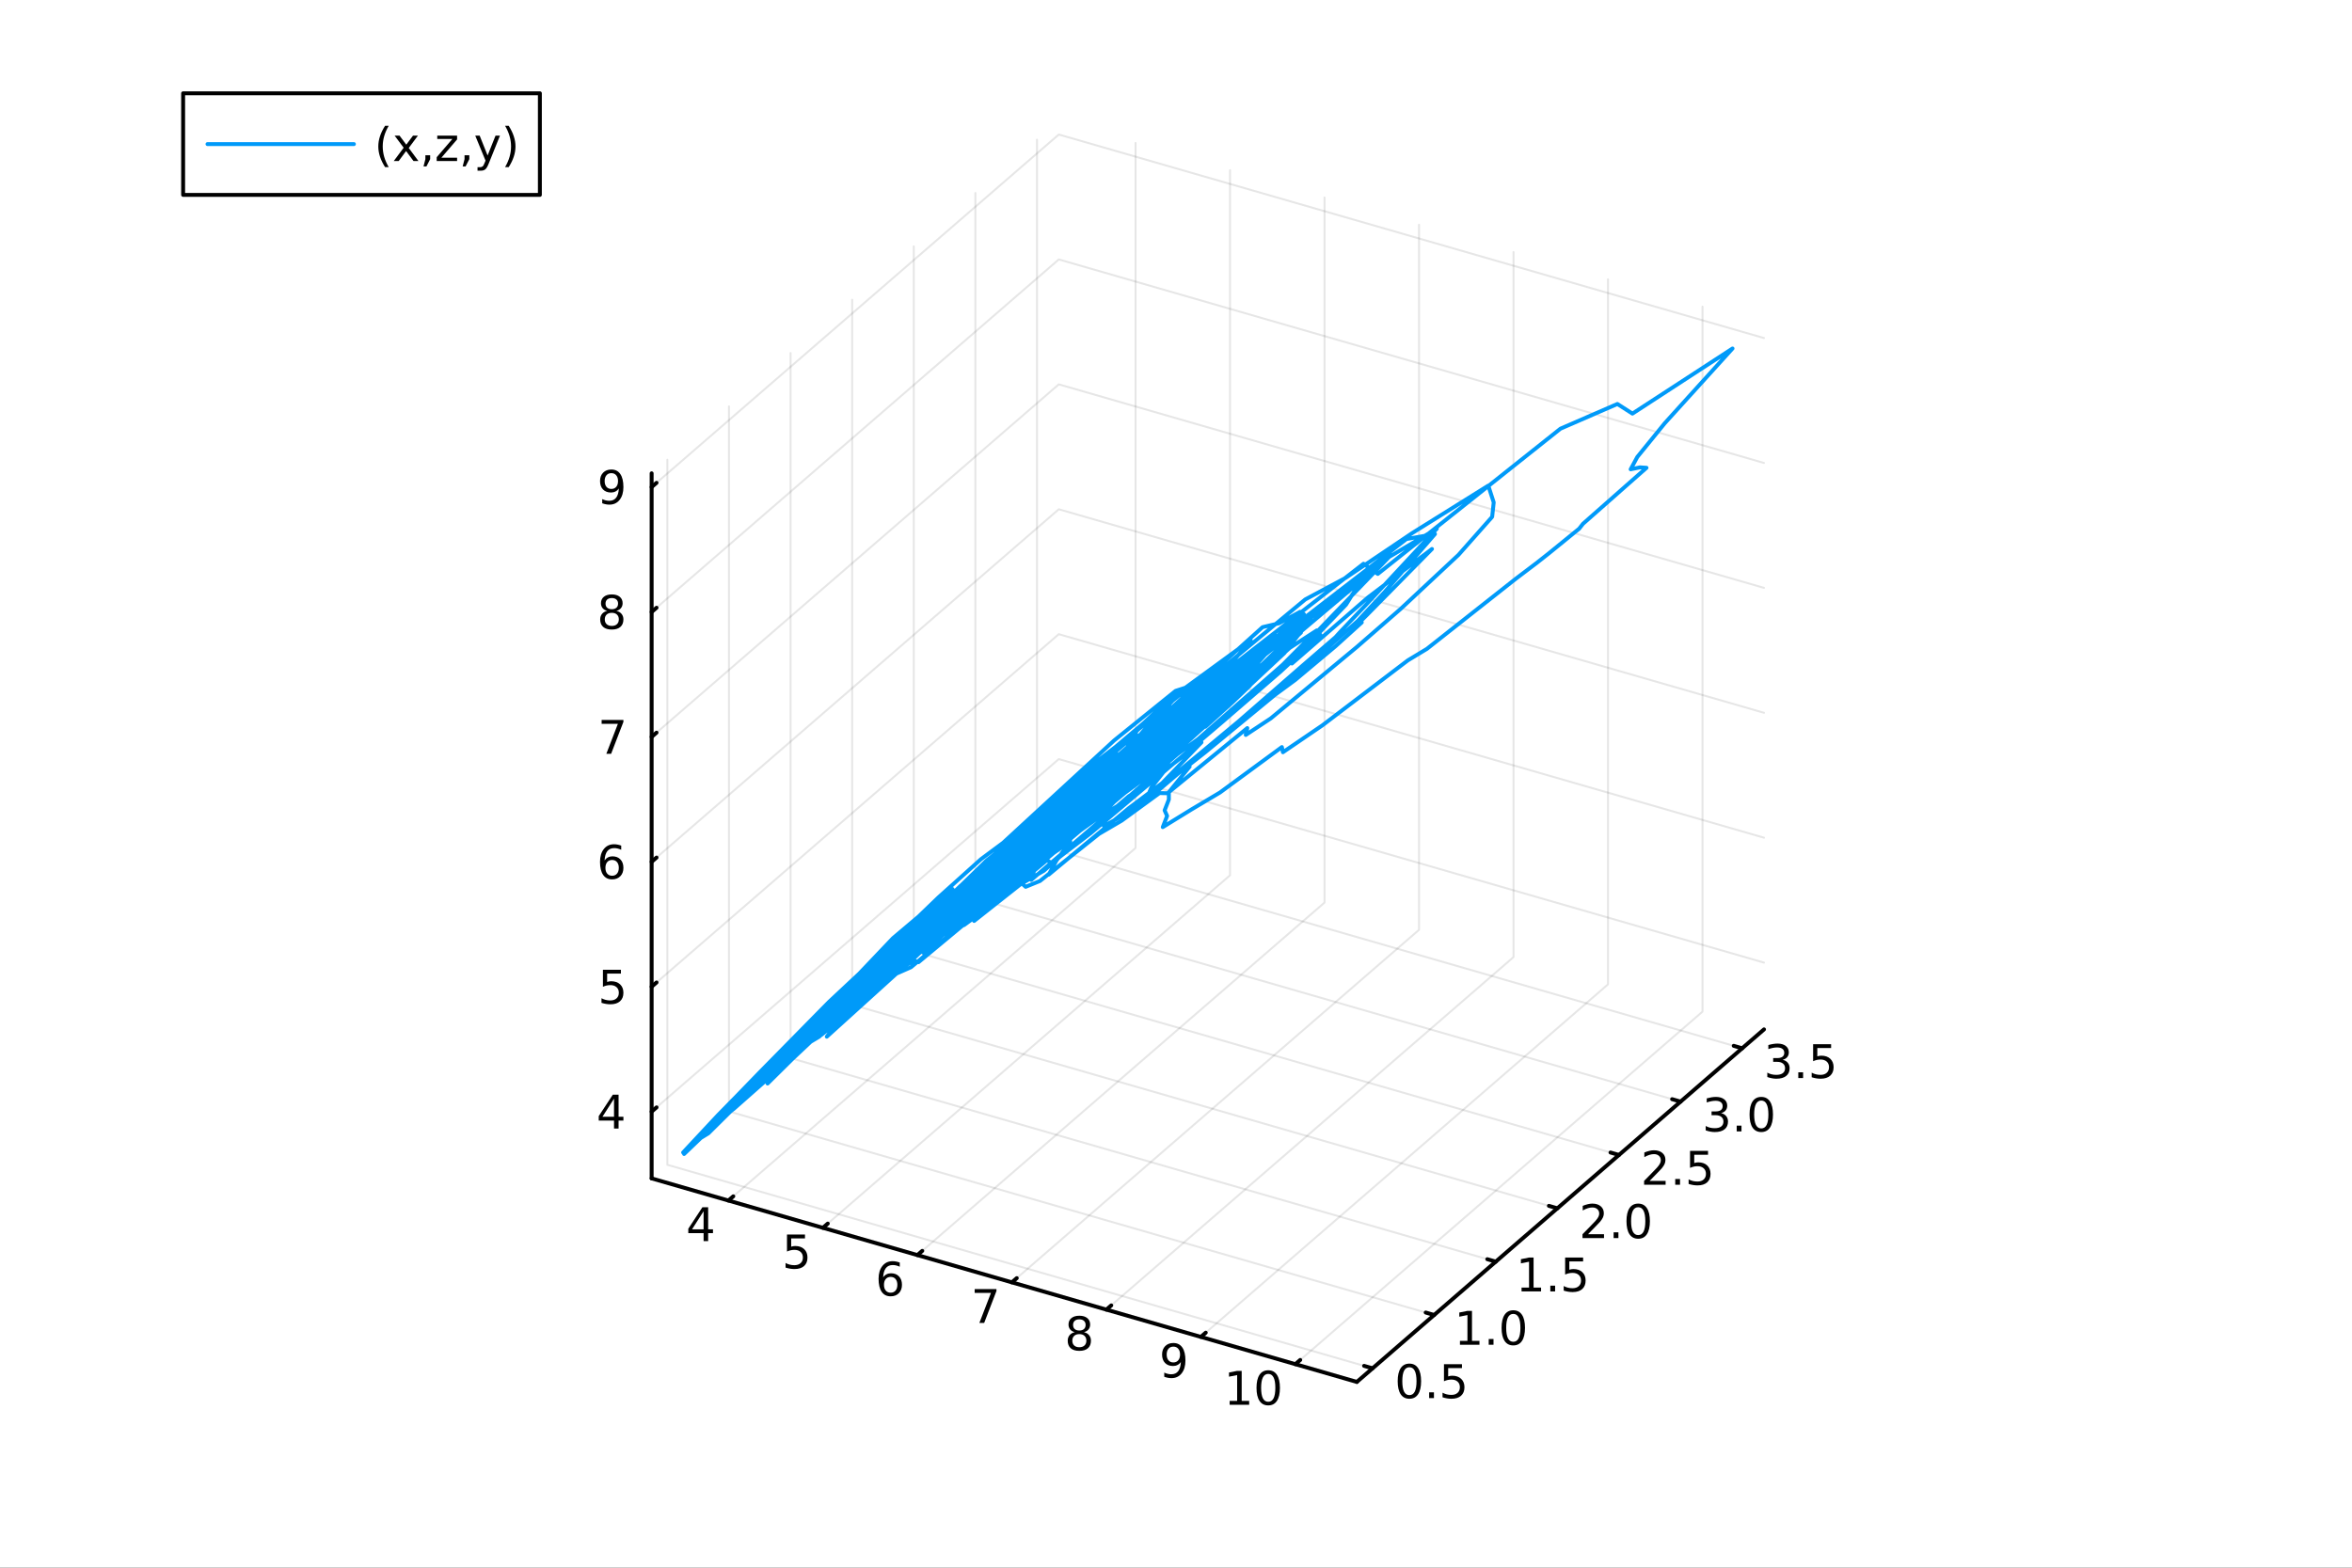 <?xml version="1.0" encoding="utf-8"?>
<svg xmlns="http://www.w3.org/2000/svg" xmlns:xlink="http://www.w3.org/1999/xlink" width="600" height="400" viewBox="0 0 2400 1600">
<rect x="0" y="0" width="2400" height="1600" fill="#333333" stroke="none"/>
<defs>
  <clipPath id="clip530">
    <rect x="0" y="0" width="2400" height="1600"/>
  </clipPath>
</defs>
<path clip-path="url(#clip530)" d="M0 1600 L2400 1600 L2400 0 L0 0  Z" fill="#ffffff" fill-rule="evenodd" fill-opacity="1"/>
<defs>
  <clipPath id="clip531">
    <rect x="480" y="0" width="1681" height="1600"/>
  </clipPath>
</defs>
<defs>
  <clipPath id="clip532">
    <rect x="112" y="47" width="2242" height="1440"/>
  </clipPath>
</defs>
<path clip-path="url(#clip532)" d="M-996.877 1912.42 L-996.877 1476.91 L-885.542 1259.15 L-692.704 1384.87 L-692.704 1820.39 L-804.039 2038.14 L-996.877 1912.42  Z" fill="#ffffff" fill-rule="evenodd" fill-opacity="1"/>
<polyline clip-path="url(#clip532)" style="stroke:#000000; stroke-linecap:round; stroke-linejoin:round; stroke-width:2; stroke-opacity:0.1; fill:none" points="743.264,1225.29 1158.73,865.493 1158.73,145.891 "/>
<polyline clip-path="url(#clip532)" style="stroke:#000000; stroke-linecap:round; stroke-linejoin:round; stroke-width:2; stroke-opacity:0.1; fill:none" points="839.683,1253.13 1255.15,893.326 1255.15,173.725 "/>
<polyline clip-path="url(#clip532)" style="stroke:#000000; stroke-linecap:round; stroke-linejoin:round; stroke-width:2; stroke-opacity:0.1; fill:none" points="936.102,1280.96 1351.56,921.16 1351.56,201.558 "/>
<polyline clip-path="url(#clip532)" style="stroke:#000000; stroke-linecap:round; stroke-linejoin:round; stroke-width:2; stroke-opacity:0.1; fill:none" points="1032.52,1308.8 1447.98,948.994 1447.98,229.392 "/>
<polyline clip-path="url(#clip532)" style="stroke:#000000; stroke-linecap:round; stroke-linejoin:round; stroke-width:2; stroke-opacity:0.1; fill:none" points="1128.94,1336.63 1544.4,976.828 1544.4,257.226 "/>
<polyline clip-path="url(#clip532)" style="stroke:#000000; stroke-linecap:round; stroke-linejoin:round; stroke-width:2; stroke-opacity:0.1; fill:none" points="1225.36,1364.46 1640.82,1004.66 1640.82,285.06 "/>
<polyline clip-path="url(#clip532)" style="stroke:#000000; stroke-linecap:round; stroke-linejoin:round; stroke-width:2; stroke-opacity:0.1; fill:none" points="1321.78,1392.3 1737.24,1032.5 1737.24,312.894 "/>
<polyline clip-path="url(#clip532)" style="stroke:#000000; stroke-linecap:round; stroke-linejoin:round; stroke-width:2; stroke-opacity:0.1; fill:none" points="1400.57,1396.52 680.973,1188.79 680.973,469.19 "/>
<polyline clip-path="url(#clip532)" style="stroke:#000000; stroke-linecap:round; stroke-linejoin:round; stroke-width:2; stroke-opacity:0.1; fill:none" points="1463.44,1342.08 743.834,1134.35 743.834,414.751 "/>
<polyline clip-path="url(#clip532)" style="stroke:#000000; stroke-linecap:round; stroke-linejoin:round; stroke-width:2; stroke-opacity:0.1; fill:none" points="1526.3,1287.64 806.695,1079.91 806.695,360.312 "/>
<polyline clip-path="url(#clip532)" style="stroke:#000000; stroke-linecap:round; stroke-linejoin:round; stroke-width:2; stroke-opacity:0.1; fill:none" points="1589.16,1233.21 869.556,1025.47 869.556,305.872 "/>
<polyline clip-path="url(#clip532)" style="stroke:#000000; stroke-linecap:round; stroke-linejoin:round; stroke-width:2; stroke-opacity:0.1; fill:none" points="1652.02,1178.77 932.417,971.035 932.417,251.433 "/>
<polyline clip-path="url(#clip532)" style="stroke:#000000; stroke-linecap:round; stroke-linejoin:round; stroke-width:2; stroke-opacity:0.1; fill:none" points="1714.88,1124.33 995.278,916.595 995.278,196.994 "/>
<polyline clip-path="url(#clip532)" style="stroke:#000000; stroke-linecap:round; stroke-linejoin:round; stroke-width:2; stroke-opacity:0.1; fill:none" points="1777.74,1069.89 1058.14,862.156 1058.14,142.554 "/>
<polyline clip-path="url(#clip532)" style="stroke:#000000; stroke-linecap:round; stroke-linejoin:round; stroke-width:2; stroke-opacity:0.1; fill:none" points="664.934,1134.53 1080.4,774.725 1800,982.457 "/>
<polyline clip-path="url(#clip532)" style="stroke:#000000; stroke-linecap:round; stroke-linejoin:round; stroke-width:2; stroke-opacity:0.1; fill:none" points="664.934,1007.04 1080.4,647.239 1800,854.97 "/>
<polyline clip-path="url(#clip532)" style="stroke:#000000; stroke-linecap:round; stroke-linejoin:round; stroke-width:2; stroke-opacity:0.1; fill:none" points="664.934,879.554 1080.4,519.753 1800,727.484 "/>
<polyline clip-path="url(#clip532)" style="stroke:#000000; stroke-linecap:round; stroke-linejoin:round; stroke-width:2; stroke-opacity:0.1; fill:none" points="664.934,752.068 1080.4,392.267 1800,599.998 "/>
<polyline clip-path="url(#clip532)" style="stroke:#000000; stroke-linecap:round; stroke-linejoin:round; stroke-width:2; stroke-opacity:0.1; fill:none" points="664.934,624.581 1080.4,264.78 1800,472.512 "/>
<polyline clip-path="url(#clip532)" style="stroke:#000000; stroke-linecap:round; stroke-linejoin:round; stroke-width:2; stroke-opacity:0.1; fill:none" points="664.934,497.095 1080.4,137.294 1800,345.025 "/>
<polyline clip-path="url(#clip530)" style="stroke:#000000; stroke-linecap:round; stroke-linejoin:round; stroke-width:4; stroke-opacity:1; fill:none" points="664.934,1202.68 1384.54,1410.41 "/>
<polyline clip-path="url(#clip530)" style="stroke:#000000; stroke-linecap:round; stroke-linejoin:round; stroke-width:4; stroke-opacity:1; fill:none" points="743.264,1225.29 748.249,1220.98 "/>
<polyline clip-path="url(#clip530)" style="stroke:#000000; stroke-linecap:round; stroke-linejoin:round; stroke-width:4; stroke-opacity:1; fill:none" points="839.683,1253.13 844.669,1248.81 "/>
<polyline clip-path="url(#clip530)" style="stroke:#000000; stroke-linecap:round; stroke-linejoin:round; stroke-width:4; stroke-opacity:1; fill:none" points="936.102,1280.96 941.088,1276.64 "/>
<polyline clip-path="url(#clip530)" style="stroke:#000000; stroke-linecap:round; stroke-linejoin:round; stroke-width:4; stroke-opacity:1; fill:none" points="1032.52,1308.8 1037.51,1304.48 "/>
<polyline clip-path="url(#clip530)" style="stroke:#000000; stroke-linecap:round; stroke-linejoin:round; stroke-width:4; stroke-opacity:1; fill:none" points="1128.94,1336.63 1133.93,1332.31 "/>
<polyline clip-path="url(#clip530)" style="stroke:#000000; stroke-linecap:round; stroke-linejoin:round; stroke-width:4; stroke-opacity:1; fill:none" points="1225.36,1364.46 1230.35,1360.15 "/>
<polyline clip-path="url(#clip530)" style="stroke:#000000; stroke-linecap:round; stroke-linejoin:round; stroke-width:4; stroke-opacity:1; fill:none" points="1321.78,1392.3 1326.76,1387.98 "/>
<path clip-path="url(#clip530)" d="M717.952 1236.21 L706.146 1254.66 L717.952 1254.66 L717.952 1236.21 M716.725 1232.14 L722.605 1232.14 L722.605 1254.66 L727.535 1254.66 L727.535 1258.55 L722.605 1258.55 L722.605 1266.7 L717.952 1266.7 L717.952 1258.55 L702.35 1258.55 L702.35 1254.04 L716.725 1232.14 Z" fill="#000000" fill-rule="nonzero" fill-opacity="1" /><path clip-path="url(#clip530)" d="M803.052 1259.97 L821.408 1259.97 L821.408 1263.91 L807.334 1263.91 L807.334 1272.38 Q808.352 1272.03 809.371 1271.87 Q810.39 1271.69 811.408 1271.69 Q817.195 1271.69 820.575 1274.86 Q823.954 1278.03 823.954 1283.45 Q823.954 1289.02 820.482 1292.13 Q817.01 1295.2 810.69 1295.2 Q808.515 1295.2 806.246 1294.83 Q804.001 1294.46 801.593 1293.72 L801.593 1289.02 Q803.677 1290.16 805.899 1290.71 Q808.121 1291.27 810.598 1291.27 Q814.602 1291.27 816.94 1289.16 Q819.278 1287.06 819.278 1283.45 Q819.278 1279.83 816.94 1277.73 Q814.602 1275.62 810.598 1275.62 Q808.723 1275.62 806.848 1276.04 Q804.996 1276.45 803.052 1277.33 L803.052 1259.97 Z" fill="#000000" fill-rule="nonzero" fill-opacity="1" /><path clip-path="url(#clip530)" d="M908.846 1303.22 Q905.698 1303.22 903.846 1305.38 Q902.017 1307.53 902.017 1311.28 Q902.017 1315.01 903.846 1317.18 Q905.698 1319.33 908.846 1319.33 Q911.994 1319.33 913.823 1317.18 Q915.674 1315.01 915.674 1311.28 Q915.674 1307.53 913.823 1305.38 Q911.994 1303.22 908.846 1303.22 M918.128 1288.57 L918.128 1292.83 Q916.369 1292 914.563 1291.56 Q912.781 1291.12 911.022 1291.12 Q906.392 1291.12 903.938 1294.24 Q901.508 1297.37 901.161 1303.69 Q902.526 1301.67 904.587 1300.61 Q906.647 1299.52 909.124 1299.52 Q914.332 1299.52 917.341 1302.69 Q920.373 1305.84 920.373 1311.28 Q920.373 1316.6 917.225 1319.82 Q914.077 1323.04 908.846 1323.04 Q902.85 1323.04 899.679 1318.45 Q896.508 1313.85 896.508 1305.12 Q896.508 1296.93 900.397 1292.07 Q904.286 1287.18 910.836 1287.18 Q912.596 1287.18 914.378 1287.53 Q916.184 1287.88 918.128 1288.57 Z" fill="#000000" fill-rule="nonzero" fill-opacity="1" /><path clip-path="url(#clip530)" d="M994.571 1315.64 L1016.79 1315.64 L1016.79 1317.63 L1004.25 1350.2 L999.362 1350.2 L1011.17 1319.58 L994.571 1319.58 L994.571 1315.64 Z" fill="#000000" fill-rule="nonzero" fill-opacity="1" /><path clip-path="url(#clip530)" d="M1101.36 1361.62 Q1098.03 1361.62 1096.11 1363.4 Q1094.21 1365.19 1094.21 1368.31 Q1094.21 1371.44 1096.11 1373.22 Q1098.03 1375 1101.36 1375 Q1104.69 1375 1106.61 1373.22 Q1108.54 1371.41 1108.54 1368.31 Q1108.54 1365.19 1106.61 1363.4 Q1104.72 1361.62 1101.36 1361.62 M1096.68 1359.63 Q1093.67 1358.89 1091.99 1356.83 Q1090.32 1354.77 1090.32 1351.81 Q1090.32 1347.66 1093.26 1345.26 Q1096.22 1342.85 1101.36 1342.85 Q1106.52 1342.85 1109.46 1345.26 Q1112.4 1347.66 1112.4 1351.81 Q1112.4 1354.77 1110.71 1356.83 Q1109.05 1358.89 1106.06 1359.63 Q1109.44 1360.42 1111.31 1362.71 Q1113.21 1365 1113.21 1368.31 Q1113.21 1373.34 1110.13 1376.02 Q1107.08 1378.71 1101.36 1378.71 Q1095.64 1378.71 1092.56 1376.02 Q1089.51 1373.34 1089.51 1368.31 Q1089.51 1365 1091.41 1362.71 Q1093.3 1360.42 1096.68 1359.63 M1094.97 1352.25 Q1094.97 1354.93 1096.64 1356.44 Q1098.33 1357.94 1101.36 1357.94 Q1104.37 1357.94 1106.06 1356.44 Q1107.77 1354.93 1107.77 1352.25 Q1107.77 1349.56 1106.06 1348.06 Q1104.37 1346.55 1101.36 1346.55 Q1098.33 1346.55 1096.64 1348.06 Q1094.97 1349.56 1094.97 1352.25 Z" fill="#000000" fill-rule="nonzero" fill-opacity="1" /><path clip-path="url(#clip530)" d="M1188.01 1405.15 L1188.01 1400.89 Q1189.77 1401.72 1191.58 1402.16 Q1193.38 1402.6 1195.12 1402.6 Q1199.75 1402.6 1202.18 1399.5 Q1204.63 1396.38 1204.98 1390.04 Q1203.64 1392.03 1201.58 1393.09 Q1199.52 1394.16 1197.02 1394.16 Q1191.83 1394.16 1188.8 1391.03 Q1185.79 1387.88 1185.79 1382.44 Q1185.79 1377.12 1188.94 1373.9 Q1192.08 1370.68 1197.32 1370.68 Q1203.31 1370.68 1206.46 1375.29 Q1209.63 1379.87 1209.63 1388.62 Q1209.63 1396.79 1205.74 1401.68 Q1201.88 1406.54 1195.33 1406.54 Q1193.57 1406.54 1191.76 1406.19 Q1189.96 1405.85 1188.01 1405.15 M1197.32 1390.5 Q1200.46 1390.5 1202.29 1388.35 Q1204.14 1386.19 1204.14 1382.44 Q1204.14 1378.72 1202.29 1376.56 Q1200.46 1374.39 1197.32 1374.39 Q1194.17 1374.39 1192.32 1376.56 Q1190.49 1378.72 1190.49 1382.44 Q1190.49 1386.19 1192.32 1388.35 Q1194.17 1390.5 1197.32 1390.5 Z" fill="#000000" fill-rule="nonzero" fill-opacity="1" /><path clip-path="url(#clip530)" d="M1254.75 1429.77 L1262.39 1429.77 L1262.39 1403.4 L1254.08 1405.07 L1254.08 1400.81 L1262.35 1399.14 L1267.02 1399.14 L1267.02 1429.77 L1274.66 1429.77 L1274.66 1433.7 L1254.75 1433.7 L1254.75 1429.77 Z" fill="#000000" fill-rule="nonzero" fill-opacity="1" /><path clip-path="url(#clip530)" d="M1294.11 1402.22 Q1290.49 1402.22 1288.67 1405.79 Q1286.86 1409.33 1286.86 1416.46 Q1286.86 1423.56 1288.67 1427.13 Q1290.49 1430.67 1294.11 1430.67 Q1297.74 1430.67 1299.55 1427.13 Q1301.37 1423.56 1301.37 1416.46 Q1301.37 1409.33 1299.55 1405.79 Q1297.74 1402.22 1294.11 1402.22 M1294.11 1398.52 Q1299.92 1398.52 1302.97 1403.12 Q1306.05 1407.71 1306.05 1416.46 Q1306.05 1425.18 1302.97 1429.79 Q1299.92 1434.37 1294.11 1434.37 Q1288.3 1434.37 1285.22 1429.79 Q1282.16 1425.18 1282.16 1416.46 Q1282.16 1407.71 1285.22 1403.12 Q1288.3 1398.52 1294.11 1398.52 Z" fill="#000000" fill-rule="nonzero" fill-opacity="1" /><polyline clip-path="url(#clip530)" style="stroke:#000000; stroke-linecap:round; stroke-linejoin:round; stroke-width:4; stroke-opacity:1; fill:none" points="1384.54,1410.41 1800,1050.61 "/>
<polyline clip-path="url(#clip530)" style="stroke:#000000; stroke-linecap:round; stroke-linejoin:round; stroke-width:4; stroke-opacity:1; fill:none" points="1400.57,1396.52 1391.94,1394.03 "/>
<polyline clip-path="url(#clip530)" style="stroke:#000000; stroke-linecap:round; stroke-linejoin:round; stroke-width:4; stroke-opacity:1; fill:none" points="1463.44,1342.08 1454.8,1339.59 "/>
<polyline clip-path="url(#clip530)" style="stroke:#000000; stroke-linecap:round; stroke-linejoin:round; stroke-width:4; stroke-opacity:1; fill:none" points="1526.3,1287.64 1517.66,1285.15 "/>
<polyline clip-path="url(#clip530)" style="stroke:#000000; stroke-linecap:round; stroke-linejoin:round; stroke-width:4; stroke-opacity:1; fill:none" points="1589.16,1233.21 1580.52,1230.71 "/>
<polyline clip-path="url(#clip530)" style="stroke:#000000; stroke-linecap:round; stroke-linejoin:round; stroke-width:4; stroke-opacity:1; fill:none" points="1652.02,1178.77 1643.38,1176.27 "/>
<polyline clip-path="url(#clip530)" style="stroke:#000000; stroke-linecap:round; stroke-linejoin:round; stroke-width:4; stroke-opacity:1; fill:none" points="1714.88,1124.33 1706.25,1121.83 "/>
<polyline clip-path="url(#clip530)" style="stroke:#000000; stroke-linecap:round; stroke-linejoin:round; stroke-width:4; stroke-opacity:1; fill:none" points="1777.74,1069.89 1769.11,1067.39 "/>
<path clip-path="url(#clip530)" d="M1438.16 1395.43 Q1434.55 1395.43 1432.72 1399 Q1430.92 1402.54 1430.92 1409.67 Q1430.92 1416.78 1432.72 1420.34 Q1434.55 1423.88 1438.16 1423.88 Q1441.8 1423.88 1443.6 1420.34 Q1445.43 1416.78 1445.43 1409.67 Q1445.43 1402.54 1443.6 1399 Q1441.8 1395.43 1438.16 1395.43 M1438.16 1391.73 Q1443.97 1391.73 1447.03 1396.34 Q1450.11 1400.92 1450.11 1409.67 Q1450.11 1418.4 1447.03 1423 Q1443.97 1427.59 1438.16 1427.59 Q1432.35 1427.59 1429.27 1423 Q1426.22 1418.4 1426.22 1409.67 Q1426.22 1400.92 1429.27 1396.34 Q1432.35 1391.73 1438.16 1391.73 Z" fill="#000000" fill-rule="nonzero" fill-opacity="1" /><path clip-path="url(#clip530)" d="M1458.32 1421.03 L1463.21 1421.03 L1463.21 1426.91 L1458.32 1426.91 L1458.32 1421.03 Z" fill="#000000" fill-rule="nonzero" fill-opacity="1" /><path clip-path="url(#clip530)" d="M1473.44 1392.35 L1491.8 1392.35 L1491.8 1396.29 L1477.72 1396.29 L1477.72 1404.76 Q1478.74 1404.41 1479.76 1404.25 Q1480.78 1404.07 1481.8 1404.07 Q1487.58 1404.07 1490.96 1407.24 Q1494.34 1410.41 1494.34 1415.83 Q1494.34 1421.4 1490.87 1424.51 Q1487.4 1427.59 1481.08 1427.59 Q1478.9 1427.59 1476.63 1427.21 Q1474.39 1426.84 1471.98 1426.1 L1471.98 1421.4 Q1474.06 1422.54 1476.29 1423.09 Q1478.51 1423.65 1480.99 1423.65 Q1484.99 1423.65 1487.33 1421.54 Q1489.67 1419.44 1489.67 1415.83 Q1489.67 1412.22 1487.33 1410.11 Q1484.99 1408 1480.99 1408 Q1479.11 1408 1477.24 1408.42 Q1475.38 1408.84 1473.44 1409.72 L1473.44 1392.35 Z" fill="#000000" fill-rule="nonzero" fill-opacity="1" /><path clip-path="url(#clip530)" d="M1489.75 1368.54 L1497.39 1368.54 L1497.39 1342.17 L1489.08 1343.84 L1489.08 1339.58 L1497.34 1337.91 L1502.02 1337.91 L1502.02 1368.54 L1509.66 1368.54 L1509.66 1372.47 L1489.75 1372.47 L1489.75 1368.54 Z" fill="#000000" fill-rule="nonzero" fill-opacity="1" /><path clip-path="url(#clip530)" d="M1519.1 1366.6 L1523.99 1366.6 L1523.99 1372.47 L1519.1 1372.47 L1519.1 1366.6 Z" fill="#000000" fill-rule="nonzero" fill-opacity="1" /><path clip-path="url(#clip530)" d="M1544.17 1340.99 Q1540.56 1340.99 1538.73 1344.56 Q1536.93 1348.1 1536.93 1355.23 Q1536.93 1362.34 1538.73 1365.9 Q1540.56 1369.44 1544.17 1369.44 Q1547.81 1369.44 1549.61 1365.9 Q1551.44 1362.34 1551.44 1355.23 Q1551.44 1348.1 1549.61 1344.56 Q1547.81 1340.99 1544.17 1340.99 M1544.17 1337.29 Q1549.98 1337.29 1553.04 1341.9 Q1556.12 1346.48 1556.12 1355.23 Q1556.12 1363.96 1553.04 1368.56 Q1549.98 1373.15 1544.17 1373.15 Q1538.36 1373.15 1535.28 1368.56 Q1532.23 1363.96 1532.23 1355.23 Q1532.23 1346.48 1535.28 1341.9 Q1538.36 1337.29 1544.17 1337.29 Z" fill="#000000" fill-rule="nonzero" fill-opacity="1" /><path clip-path="url(#clip530)" d="M1552.61 1314.1 L1560.25 1314.1 L1560.25 1287.73 L1551.94 1289.4 L1551.94 1285.14 L1560.2 1283.48 L1564.88 1283.48 L1564.88 1314.1 L1572.52 1314.1 L1572.52 1318.04 L1552.61 1318.04 L1552.61 1314.1 Z" fill="#000000" fill-rule="nonzero" fill-opacity="1" /><path clip-path="url(#clip530)" d="M1581.96 1312.16 L1586.85 1312.16 L1586.85 1318.04 L1581.96 1318.04 L1581.96 1312.16 Z" fill="#000000" fill-rule="nonzero" fill-opacity="1" /><path clip-path="url(#clip530)" d="M1597.08 1283.48 L1615.43 1283.48 L1615.43 1287.41 L1601.36 1287.41 L1601.36 1295.88 Q1602.38 1295.54 1603.4 1295.37 Q1604.42 1295.19 1605.43 1295.19 Q1611.22 1295.19 1614.6 1298.36 Q1617.98 1301.53 1617.98 1306.95 Q1617.98 1312.53 1614.51 1315.63 Q1611.04 1318.71 1604.72 1318.71 Q1602.54 1318.71 1600.27 1318.34 Q1598.03 1317.97 1595.62 1317.23 L1595.62 1312.53 Q1597.7 1313.66 1599.93 1314.22 Q1602.15 1314.77 1604.62 1314.77 Q1608.63 1314.77 1610.97 1312.66 Q1613.31 1310.56 1613.31 1306.95 Q1613.31 1303.34 1610.97 1301.23 Q1608.63 1299.12 1604.62 1299.12 Q1602.75 1299.12 1600.87 1299.54 Q1599.02 1299.96 1597.08 1300.84 L1597.08 1283.48 Z" fill="#000000" fill-rule="nonzero" fill-opacity="1" /><path clip-path="url(#clip530)" d="M1620.43 1259.66 L1636.75 1259.66 L1636.75 1263.6 L1614.8 1263.6 L1614.8 1259.66 Q1617.46 1256.91 1622.05 1252.28 Q1626.65 1247.62 1627.83 1246.28 Q1630.08 1243.76 1630.96 1242.02 Q1631.86 1240.26 1631.86 1238.57 Q1631.86 1235.82 1629.92 1234.08 Q1628 1232.35 1624.89 1232.35 Q1622.69 1232.35 1620.24 1233.11 Q1617.81 1233.87 1615.03 1235.42 L1615.03 1230.7 Q1617.86 1229.57 1620.31 1228.99 Q1622.76 1228.41 1624.8 1228.41 Q1630.17 1228.41 1633.37 1231.1 Q1636.56 1233.78 1636.56 1238.27 Q1636.56 1240.4 1635.75 1242.32 Q1634.96 1244.22 1632.86 1246.81 Q1632.28 1247.48 1629.18 1250.7 Q1626.07 1253.9 1620.43 1259.66 Z" fill="#000000" fill-rule="nonzero" fill-opacity="1" /><path clip-path="url(#clip530)" d="M1646.56 1257.72 L1651.44 1257.72 L1651.44 1263.6 L1646.56 1263.6 L1646.56 1257.72 Z" fill="#000000" fill-rule="nonzero" fill-opacity="1" /><path clip-path="url(#clip530)" d="M1671.63 1232.11 Q1668.02 1232.11 1666.19 1235.68 Q1664.38 1239.22 1664.38 1246.35 Q1664.38 1253.46 1666.19 1257.02 Q1668.02 1260.56 1671.63 1260.56 Q1675.26 1260.56 1677.07 1257.02 Q1678.9 1253.46 1678.9 1246.35 Q1678.9 1239.22 1677.07 1235.68 Q1675.26 1232.11 1671.63 1232.11 M1671.63 1228.41 Q1677.44 1228.41 1680.49 1233.02 Q1683.57 1237.6 1683.57 1246.35 Q1683.57 1255.08 1680.49 1259.68 Q1677.44 1264.27 1671.63 1264.27 Q1665.82 1264.27 1662.74 1259.68 Q1659.68 1255.08 1659.68 1246.35 Q1659.68 1237.6 1662.74 1233.02 Q1665.82 1228.41 1671.63 1228.41 Z" fill="#000000" fill-rule="nonzero" fill-opacity="1" /><path clip-path="url(#clip530)" d="M1683.29 1205.22 L1699.61 1205.22 L1699.61 1209.16 L1677.66 1209.16 L1677.66 1205.22 Q1680.32 1202.47 1684.91 1197.84 Q1689.51 1193.18 1690.69 1191.84 Q1692.94 1189.32 1693.82 1187.58 Q1694.72 1185.82 1694.72 1184.13 Q1694.72 1181.38 1692.78 1179.64 Q1690.86 1177.91 1687.75 1177.91 Q1685.56 1177.91 1683.1 1178.67 Q1680.67 1179.43 1677.89 1180.99 L1677.89 1176.26 Q1680.72 1175.13 1683.17 1174.55 Q1685.62 1173.97 1687.66 1173.97 Q1693.03 1173.97 1696.23 1176.66 Q1699.42 1179.34 1699.42 1183.83 Q1699.42 1185.96 1698.61 1187.88 Q1697.82 1189.78 1695.72 1192.37 Q1695.14 1193.05 1692.04 1196.26 Q1688.94 1199.46 1683.29 1205.22 Z" fill="#000000" fill-rule="nonzero" fill-opacity="1" /><path clip-path="url(#clip530)" d="M1709.42 1203.28 L1714.31 1203.28 L1714.31 1209.16 L1709.42 1209.16 L1709.42 1203.28 Z" fill="#000000" fill-rule="nonzero" fill-opacity="1" /><path clip-path="url(#clip530)" d="M1724.54 1174.6 L1742.89 1174.6 L1742.89 1178.53 L1728.82 1178.53 L1728.82 1187 Q1729.84 1186.66 1730.86 1186.49 Q1731.87 1186.31 1732.89 1186.31 Q1738.68 1186.31 1742.06 1189.48 Q1745.44 1192.65 1745.44 1198.07 Q1745.44 1203.65 1741.97 1206.75 Q1738.49 1209.83 1732.18 1209.83 Q1730 1209.83 1727.73 1209.46 Q1725.49 1209.09 1723.08 1208.35 L1723.08 1203.65 Q1725.16 1204.78 1727.38 1205.34 Q1729.61 1205.89 1732.08 1205.89 Q1736.09 1205.89 1738.43 1203.79 Q1740.76 1201.68 1740.76 1198.07 Q1740.76 1194.46 1738.43 1192.35 Q1736.09 1190.24 1732.08 1190.24 Q1730.21 1190.24 1728.33 1190.66 Q1726.48 1191.08 1724.54 1191.96 L1724.54 1174.6 Z" fill="#000000" fill-rule="nonzero" fill-opacity="1" /><path clip-path="url(#clip530)" d="M1756.15 1136.08 Q1759.5 1136.8 1761.38 1139.07 Q1763.28 1141.34 1763.28 1144.67 Q1763.28 1149.79 1759.76 1152.59 Q1756.24 1155.39 1749.76 1155.39 Q1747.58 1155.39 1745.27 1154.95 Q1742.98 1154.53 1740.52 1153.68 L1740.52 1149.16 Q1742.47 1150.3 1744.78 1150.87 Q1747.1 1151.45 1749.62 1151.45 Q1754.02 1151.45 1756.31 1149.72 Q1758.62 1147.98 1758.62 1144.67 Q1758.62 1141.62 1756.47 1139.9 Q1754.34 1138.17 1750.52 1138.17 L1746.5 1138.17 L1746.5 1134.32 L1750.71 1134.32 Q1754.16 1134.32 1755.99 1132.96 Q1757.81 1131.57 1757.81 1128.98 Q1757.81 1126.31 1755.92 1124.9 Q1754.04 1123.47 1750.52 1123.47 Q1748.6 1123.47 1746.4 1123.88 Q1744.2 1124.3 1741.56 1125.18 L1741.56 1121.01 Q1744.23 1120.27 1746.54 1119.9 Q1748.88 1119.53 1750.94 1119.53 Q1756.26 1119.53 1759.37 1121.96 Q1762.47 1124.37 1762.47 1128.49 Q1762.47 1131.36 1760.82 1133.35 Q1759.18 1135.32 1756.15 1136.08 Z" fill="#000000" fill-rule="nonzero" fill-opacity="1" /><path clip-path="url(#clip530)" d="M1772.14 1148.84 L1777.03 1148.84 L1777.03 1154.72 L1772.14 1154.72 L1772.14 1148.84 Z" fill="#000000" fill-rule="nonzero" fill-opacity="1" /><path clip-path="url(#clip530)" d="M1797.21 1123.24 Q1793.6 1123.24 1791.77 1126.8 Q1789.97 1130.34 1789.97 1137.47 Q1789.97 1144.58 1791.77 1148.14 Q1793.6 1151.68 1797.21 1151.68 Q1800.85 1151.68 1802.65 1148.14 Q1804.48 1144.58 1804.48 1137.47 Q1804.48 1130.34 1802.65 1126.8 Q1800.85 1123.24 1797.21 1123.24 M1797.21 1119.53 Q1803.02 1119.53 1806.08 1124.14 Q1809.16 1128.72 1809.16 1137.47 Q1809.16 1146.2 1806.08 1150.81 Q1803.02 1155.39 1797.21 1155.39 Q1791.4 1155.39 1788.32 1150.81 Q1785.27 1146.2 1785.27 1137.47 Q1785.27 1128.72 1788.32 1124.14 Q1791.4 1119.53 1797.21 1119.53 Z" fill="#000000" fill-rule="nonzero" fill-opacity="1" /><path clip-path="url(#clip530)" d="M1819.01 1081.64 Q1822.37 1082.36 1824.24 1084.63 Q1826.14 1086.9 1826.14 1090.23 Q1826.14 1095.35 1822.62 1098.15 Q1819.1 1100.95 1812.62 1100.95 Q1810.44 1100.95 1808.13 1100.51 Q1805.84 1100.09 1803.38 1099.24 L1803.38 1094.72 Q1805.33 1095.86 1807.64 1096.44 Q1809.96 1097.01 1812.48 1097.01 Q1816.88 1097.01 1819.17 1095.28 Q1821.49 1093.54 1821.49 1090.23 Q1821.49 1087.18 1819.33 1085.46 Q1817.2 1083.73 1813.38 1083.73 L1809.36 1083.73 L1809.36 1079.88 L1813.57 1079.88 Q1817.02 1079.88 1818.85 1078.52 Q1820.68 1077.13 1820.68 1074.54 Q1820.68 1071.88 1818.78 1070.46 Q1816.9 1069.03 1813.38 1069.03 Q1811.46 1069.03 1809.26 1069.44 Q1807.06 1069.86 1804.43 1070.74 L1804.43 1066.57 Q1807.09 1065.83 1809.4 1065.46 Q1811.74 1065.09 1813.8 1065.09 Q1819.12 1065.09 1822.23 1067.52 Q1825.33 1069.93 1825.33 1074.05 Q1825.33 1076.92 1823.69 1078.91 Q1822.04 1080.88 1819.01 1081.64 Z" fill="#000000" fill-rule="nonzero" fill-opacity="1" /><path clip-path="url(#clip530)" d="M1835 1094.4 L1839.89 1094.4 L1839.89 1100.28 L1835 1100.28 L1835 1094.4 Z" fill="#000000" fill-rule="nonzero" fill-opacity="1" /><path clip-path="url(#clip530)" d="M1850.12 1065.72 L1868.48 1065.72 L1868.48 1069.65 L1854.4 1069.65 L1854.4 1078.13 Q1855.42 1077.78 1856.44 1077.62 Q1857.46 1077.43 1858.48 1077.43 Q1864.26 1077.43 1867.64 1080.6 Q1871.02 1083.77 1871.02 1089.19 Q1871.02 1094.77 1867.55 1097.87 Q1864.08 1100.95 1857.76 1100.95 Q1855.58 1100.95 1853.31 1100.58 Q1851.07 1100.21 1848.66 1099.47 L1848.66 1094.77 Q1850.75 1095.9 1852.97 1096.46 Q1855.19 1097.01 1857.67 1097.01 Q1861.67 1097.01 1864.01 1094.91 Q1866.35 1092.8 1866.35 1089.19 Q1866.35 1085.58 1864.01 1083.47 Q1861.67 1081.37 1857.67 1081.37 Q1855.79 1081.37 1853.92 1081.78 Q1852.06 1082.2 1850.12 1083.08 L1850.12 1065.72 Z" fill="#000000" fill-rule="nonzero" fill-opacity="1" /><polyline clip-path="url(#clip530)" style="stroke:#000000; stroke-linecap:round; stroke-linejoin:round; stroke-width:4; stroke-opacity:1; fill:none" points="664.934,1202.68 664.934,483.08 "/>
<polyline clip-path="url(#clip530)" style="stroke:#000000; stroke-linecap:round; stroke-linejoin:round; stroke-width:4; stroke-opacity:1; fill:none" points="664.934,1134.53 669.92,1130.21 "/>
<polyline clip-path="url(#clip530)" style="stroke:#000000; stroke-linecap:round; stroke-linejoin:round; stroke-width:4; stroke-opacity:1; fill:none" points="664.934,1007.04 669.92,1002.72 "/>
<polyline clip-path="url(#clip530)" style="stroke:#000000; stroke-linecap:round; stroke-linejoin:round; stroke-width:4; stroke-opacity:1; fill:none" points="664.934,879.554 669.92,875.236 "/>
<polyline clip-path="url(#clip530)" style="stroke:#000000; stroke-linecap:round; stroke-linejoin:round; stroke-width:4; stroke-opacity:1; fill:none" points="664.934,752.068 669.92,747.75 "/>
<polyline clip-path="url(#clip530)" style="stroke:#000000; stroke-linecap:round; stroke-linejoin:round; stroke-width:4; stroke-opacity:1; fill:none" points="664.934,624.581 669.92,620.264 "/>
<polyline clip-path="url(#clip530)" style="stroke:#000000; stroke-linecap:round; stroke-linejoin:round; stroke-width:4; stroke-opacity:1; fill:none" points="664.934,497.095 669.92,492.777 "/>
<path clip-path="url(#clip530)" d="M626.551 1121.32 L614.746 1139.77 L626.551 1139.77 L626.551 1121.32 M625.324 1117.25 L631.204 1117.25 L631.204 1139.77 L636.134 1139.77 L636.134 1143.66 L631.204 1143.66 L631.204 1151.81 L626.551 1151.81 L626.551 1143.66 L610.949 1143.66 L610.949 1139.14 L625.324 1117.25 Z" fill="#000000" fill-rule="nonzero" fill-opacity="1" /><path clip-path="url(#clip530)" d="M615.232 989.76 L633.588 989.76 L633.588 993.695 L619.514 993.695 L619.514 1002.17 Q620.533 1001.82 621.551 1001.66 Q622.57 1001.47 623.588 1001.47 Q629.375 1001.47 632.755 1004.64 Q636.134 1007.82 636.134 1013.23 Q636.134 1018.81 632.662 1021.91 Q629.19 1024.99 622.871 1024.99 Q620.695 1024.99 618.426 1024.62 Q616.181 1024.25 613.773 1023.51 L613.773 1018.81 Q615.857 1019.95 618.079 1020.5 Q620.301 1021.06 622.778 1021.06 Q626.783 1021.06 629.121 1018.95 Q631.459 1016.84 631.459 1013.23 Q631.459 1009.62 629.121 1007.51 Q626.783 1005.41 622.778 1005.41 Q620.903 1005.41 619.028 1005.82 Q617.176 1006.24 615.232 1007.12 L615.232 989.76 Z" fill="#000000" fill-rule="nonzero" fill-opacity="1" /><path clip-path="url(#clip530)" d="M624.607 877.69 Q621.459 877.69 619.607 879.843 Q617.778 881.996 617.778 885.746 Q617.778 889.473 619.607 891.649 Q621.459 893.801 624.607 893.801 Q627.755 893.801 629.584 891.649 Q631.435 889.473 631.435 885.746 Q631.435 881.996 629.584 879.843 Q627.755 877.69 624.607 877.69 M633.889 863.038 L633.889 867.297 Q632.13 866.464 630.324 866.024 Q628.542 865.584 626.783 865.584 Q622.153 865.584 619.699 868.709 Q617.269 871.834 616.922 878.153 Q618.287 876.139 620.347 875.075 Q622.408 873.987 624.884 873.987 Q630.093 873.987 633.102 877.158 Q636.134 880.306 636.134 885.746 Q636.134 891.07 632.986 894.288 Q629.838 897.505 624.607 897.505 Q618.611 897.505 615.44 892.922 Q612.269 888.315 612.269 879.589 Q612.269 871.394 616.158 866.533 Q620.047 861.649 626.597 861.649 Q628.357 861.649 630.139 861.996 Q631.945 862.343 633.889 863.038 Z" fill="#000000" fill-rule="nonzero" fill-opacity="1" /><path clip-path="url(#clip530)" d="M613.912 734.788 L636.134 734.788 L636.134 736.778 L623.588 769.348 L618.704 769.348 L630.509 738.723 L613.912 738.723 L613.912 734.788 Z" fill="#000000" fill-rule="nonzero" fill-opacity="1" /><path clip-path="url(#clip530)" d="M624.283 625.449 Q620.949 625.449 619.028 627.232 Q617.13 629.014 617.13 632.139 Q617.13 635.264 619.028 637.047 Q620.949 638.829 624.283 638.829 Q627.616 638.829 629.537 637.047 Q631.459 635.241 631.459 632.139 Q631.459 629.014 629.537 627.232 Q627.639 625.449 624.283 625.449 M619.607 623.459 Q616.597 622.718 614.908 620.658 Q613.241 618.598 613.241 615.635 Q613.241 611.491 616.181 609.084 Q619.144 606.676 624.283 606.676 Q629.445 606.676 632.384 609.084 Q635.324 611.491 635.324 615.635 Q635.324 618.598 633.634 620.658 Q631.968 622.718 628.982 623.459 Q632.361 624.246 634.236 626.537 Q636.134 628.829 636.134 632.139 Q636.134 637.162 633.056 639.847 Q630 642.533 624.283 642.533 Q618.565 642.533 615.486 639.847 Q612.431 637.162 612.431 632.139 Q612.431 628.829 614.329 626.537 Q616.227 624.246 619.607 623.459 M617.894 616.074 Q617.894 618.76 619.56 620.264 Q621.25 621.769 624.283 621.769 Q627.292 621.769 628.982 620.264 Q630.695 618.76 630.695 616.074 Q630.695 613.389 628.982 611.885 Q627.292 610.38 624.283 610.38 Q621.25 610.38 619.56 611.885 Q617.894 613.389 617.894 616.074 Z" fill="#000000" fill-rule="nonzero" fill-opacity="1" /><path clip-path="url(#clip530)" d="M614.514 513.657 L614.514 509.398 Q616.273 510.232 618.079 510.671 Q619.885 511.111 621.621 511.111 Q626.25 511.111 628.681 508.009 Q631.134 504.884 631.482 498.542 Q630.139 500.533 628.079 501.597 Q626.019 502.662 623.519 502.662 Q618.334 502.662 615.301 499.537 Q612.292 496.389 612.292 490.949 Q612.292 485.625 615.44 482.408 Q618.588 479.19 623.82 479.19 Q629.815 479.19 632.963 483.796 Q636.134 488.38 636.134 497.13 Q636.134 505.301 632.246 510.185 Q628.38 515.046 621.829 515.046 Q620.07 515.046 618.264 514.699 Q616.459 514.352 614.514 513.657 M623.82 499.005 Q626.968 499.005 628.796 496.852 Q630.648 494.699 630.648 490.949 Q630.648 487.222 628.796 485.07 Q626.968 482.894 623.82 482.894 Q620.672 482.894 618.82 485.07 Q616.991 487.222 616.991 490.949 Q616.991 494.699 618.82 496.852 Q620.672 499.005 623.82 499.005 Z" fill="#000000" fill-rule="nonzero" fill-opacity="1" /><polyline clip-path="url(#clip532)" style="stroke:#009af9; stroke-linecap:round; stroke-linejoin:round; stroke-width:4; stroke-opacity:1; fill:none" points="918.583,989.157 924.392,983.179 921.853,985.59 924.419,982.884 927.831,979.319 926.081,980.895 916.91,989.872 922.063,984.496 927.213,979.102 925.56,980.499 918.871,986.896 918.703,986.723 919.078,985.978 923.662,980.964 902.646,1001.63 912.112,991.597 899.014,1004.18 899.274,1003.22 894.845,1006.94 895.249,1005.69 886.126,1014.01 887.7,1011.48 906.041,991.924 921.702,975.185 912.833,983.47 927.562,967.705 915.986,978.726 934.616,959.012 928.52,964.597 965.202,927.037 997.267,895.45 1020.62,873.623 1017.74,878.276 1041.65,856.057 1053.22,847.111 1060.01,842.364 1051,854.04 1068.84,838.607 1032.95,875.754 1118.09,793.097 1064.23,850.119 1055.76,857.557 1033.4,879.17 973.539,935.393 942.964,962.793 923.291,979.112 961.779,936.23 942.673,954.487 1022.82,874.182 1036.74,863.945 1049.74,853.939 1108.08,800.91 1225.04,695.982 1225.06,705.912 1134.42,796.91 1060.04,867.028 1063.9,859.301 1037.54,882.432 949.27,962.046 910.572,995.64 912.396,989.067 887.462,1009.67 903.303,988.697 897.731,991.924 899.574,988.71 997.401,891.093 1031.48,860.479 1038.54,859.18 997.58,904.233 1034.51,868.519 996.691,907.466 953.215,947.413 911.038,987.29 900.247,995.077 905.474,986.217 937.156,954.087 924.841,966.888 957.827,933.681 973.367,919.388 1004.44,889.464 923.96,971.202 996.246,899.044 995.607,901.502 979.165,918.835 1027.76,871.772 1024.9,877.002 959.937,941.936 948.666,949.679 986.099,910.524 976.042,923.382 967.832,929.16 946.131,950.521 930.526,964.815 924.026,968.317 869.78,1019.41 884.317,1002.48 835.71,1049.54 903.617,978.354 874.347,1009.22 901.44,981.577 951.492,933.545 931.681,956.145 900.637,988.979 932.099,953.982 932.919,953.535 885.943,1004.65 908.487,980.006 952.877,935.373 968.648,921.209 954.52,937.716 1024.37,872.448 970.261,929.074 941.963,955.077 890.125,1003.98 878.441,1013.2 870.694,1016.09 896.884,988.362 898.872,986.932 862.472,1022.75 861.623,1021.67 852.771,1029.36 875.77,1005.42 893.899,987.928 923.113,959.811 927.216,958.996 951.143,937.765 992.062,900.41 1029.25,867.285 1083.61,819.534 1094.32,818.06 1135.68,787.087 1120.28,803.094 1161.22,767.863 1184.32,749.248 1081.61,850.769 991.824,929.16 1025.39,886.71 948.938,957.566 1027.34,876.162 972.388,930.455 901.512,995.889 921.546,971.828 898.559,993.499 884.912,1003.02 915.333,972.553 977.177,910.208 1006.83,886.497 981.834,915.371 951.1,946.128 956.13,940.356 928.319,967.319 948.941,945.545 905.685,987.66 949.007,942.469 882.521,1009.02 867.47,1020.55 877.578,1007.34 929.002,955.483 905.149,982.379 806.953,1078.8 807.282,1074.98 814.948,1065.38 814.452,1065.28 809.658,1068.93 839.852,1036.84 894.669,982.091 936.008,943.378 923.395,959.674 877.07,1008.29 931.15,953.064 964.989,921.604 916.387,973.442 949.823,938.377 892.491,996.416 823.839,1062.4 842.479,1042.02 804.92,1079.05 821.628,1057.91 827.279,1052.07 844.378,1034.36 809.77,1068.8 759.09,1119.83 752.144,1124.53 771.976,1101.17 850.957,1019.22 890.178,982.474 890.784,985.842 912.903,966.823 933.047,948.783 998.75,887.182 971.949,918.902 999.263,894.687 1008.1,887.572 1055.19,843.67 1031.92,871.812 967.996,935.457 970.531,929.365 913.657,982.586 878.41,1013.66 917.826,970.52 818.396,1067.58 852.015,1029.11 922.001,958.818 962.484,920.476 999.024,887.931 914.812,976.203 992.331,897.3 943.082,950.457 972.274,919.959 981.335,912.979 890.607,1002.73 919.235,970.244 831.692,1056.1 780.18,1103.93 749.075,1131.4 737.272,1140.77 721.785,1154.11 748.479,1124.9 782.153,1089.36 805.08,1066.78 814.72,1058.41 857.352,1015.89 907.972,968.751 942.388,936.882 880.516,1002.74 886.45,996.822 909.321,973.219 1007.24,877.821 1029.29,860.632 983.258,910.699 982.26,912.845 891.535,1003.27 902.665,989.891 895.845,994.457 783.232,1105.85 800.538,1083.82 798.742,1082.46 856.301,1021.35 916.347,960.495 927.352,953.11 971.862,910.533 970.023,916.608 984.04,906.445 949.87,943.184 921.951,970.015 898.649,991.689 933.639,955.342 1001.75,890.621 1009.14,885.672 998.872,898.959 948.572,950.687 884.52,1011.63 883.847,1008.89 862.242,1027.3 881.704,1005.34 913.753,971.712 948.637,938.346 935.886,953.188 894.283,994.318 921.741,965.167 870.677,1017.02 865.13,1020.38 894.833,990.261 922.171,964.191 980.023,907.959 994.782,898.358 977.12,919.179 1038.07,860.413 1117.11,791.245 1093.41,819.447 1101.85,817.598 1051.57,865.68 967.299,943.251 992.182,913.533 1003.08,901.155 1017.51,886.513 970.328,930.872 932.098,966.05 907.663,986.778 925.388,965.083 1037.69,853.656 1103.59,796.983 1100.73,807.827 1128.35,787.865 1018.89,894.999 988.577,922.083 951.981,952.94 958.166,943.641 968.567,931.239 984.033,914.275 984.548,913.554 1055.11,844.763 989.963,911.527 1005.53,896.292 979.166,922.933 1068.59,834.445 1107.1,800.781 1049.99,862.134 1090.95,822.487 1080.01,835.755 1089.36,830.489 1074.7,846.093 1069.04,849.742 1079.8,837.103 1080.71,837.233 1111.6,808.34 1062.38,857.906 1096.24,821.308 1190.43,738.236 1144.36,789.115 1071.33,858.292 1038.08,883.312 1018.83,898.982 1003.52,909.047 1006.76,903.834 915.736,989.933 896.506,1005.71 850.387,1048.06 841.691,1053.06 837.258,1053.8 796.391,1092.22 787.849,1096.9 800.024,1081.35 782.048,1098.13 771.36,1107.43 797.649,1077.83 848.982,1025.78 882.111,992.337 899.572,977.352 914.541,963.644 884.758,996.955 841.931,1041.75 893.414,987.819 910.104,972.401 904.463,980.508 902.286,984.08 940.728,946.269 922.316,965.703 959.47,929.543 977.479,914.654 1110.87,785.561 1209.78,701.737 1276.19,653.221 1230.16,709.031 1141.96,799.219 1097.55,838.263 1064.55,866.239 1072.35,855.256 1097.17,829.102 1136.8,790.56 1127.14,799.372 1105.41,823.359 1162.23,769.988 1170.43,765.897 1172.53,766.673 1330.57,626.856 1331.77,639.052 1310.56,666.587 1233.31,738.802 1238.7,731.661 1205.42,760.559 1222.66,741.314 1267.47,699.759 1262.4,709.282 1316.05,661.273 1343.7,643.377 1308.93,678.374 1222.54,754.317 1201.2,769.927 1065.18,888.705 1041.67,902.255 993.987,939.929 1034.11,893.942 1002.82,918.885 1052.77,864.655 1068.78,846.284 1029.29,883.143 1016.39,892.803 955.065,951.904 955.605,945.468 923.676,971.909 946.851,945.874 897.356,993.809 938.007,951.178 1004.52,886.082 952.207,940.821 975.626,918.218 1076.47,819.451 1153.14,754.511 1169.77,747.206 1239.28,691.289 1277.48,665.508 1273.71,679.753 1235.61,721.697 1268.8,694.944 1177.32,781.981 1177.22,779.368 1118.53,829.582 1166.44,780.687 1085.27,853.93 1137.36,801.117 1220.47,722.924 1256.92,692.319 1300.42,657.581 1259.12,703.743 1211.97,749.028 1121.23,831.094 1161.5,789.719 1183.98,766.483 1170.67,777.401 1218.47,731.874 1097.55,845.162 1141.88,797.889 1105.23,831.079 1102.21,829.577 1109.56,821.524 1157.19,774.134 1166.19,768.15 1060.08,868.507 997.071,921.607 994.294,917.706 971.101,936.569 966.446,936.402 948.584,949.971 950.793,945.76 1023.81,873.489 938.185,959.095 925.757,967.339 1016.31,877.318 994.858,902.414 1041.52,857.915 1089.19,817.027 1122.62,791.2 1113.36,808.382 1068.58,852.332 1092.81,828.833 1088.54,831.563 1125.83,796.051 1141.18,782.948 1170.07,762.753 1214.18,724.263 1223.35,721.133 1233.85,717.122 1245.82,712.71 1215.41,744.594 1226.69,733.153 1278.41,686.134 1232.95,731.611 1173.55,784.942 1119.4,829.742 1107.81,835.707 1093.97,844.763 996.907,930.815 1028.5,895 1005.73,912.99 997.432,917.54 988.681,922.596 963.721,943.275 932.828,970.292 958.186,941.453 934.956,962.642 951.827,943.757 948.013,947.283 943.614,948.768 924.141,966.462 905.31,986.22 881.811,1007.54 869.045,1017.55 987.938,897.729 1001.41,888.935 1010.42,884.072 1039.25,860.13 1089.21,817.43 1108.35,805.932 1103.58,817.1 1184.24,743.294 1263.93,680.085 1226.79,727.194 1145.3,802.815 1161.96,783.942 1157.67,786.196 1110.49,830.121 1136.56,799.788 1031.58,894.85 1019.47,902.141 997.529,917.782 1021.05,891.904 997.172,912.826 1017.43,890.295 1006.72,899.919 1033.44,873.263 1017.67,890.738 1030.4,875.415 1015.72,890.224 967.14,935.793 1005.31,895.446 983.037,917.617 1012.6,887.967 1006.34,894.564 986.782,913.699 914.978,984.012 909.323,983.976 943.168,947.279 995.438,897.034 1053.25,843.182 1030.7,870.249 1052.55,849.765 1091.22,820.063 1098.26,815.77 1039.55,874.464 1040.65,871.965 1056.77,855.986 1044.5,867.299 965.55,942.431 951.437,953.844 937.045,964.926 886.936,1011.14 876.028,1018.54 955.873,935.707 966.252,926.333 970.049,922.894 934.122,958.948 965.206,928.268 977.508,917.638 959.444,935.087 990.126,906.485 994.231,904.378 1001.71,896.178 986.048,912.68 1000.45,898.587 981.932,917.961 1102.34,801.181 1140.24,770.077 1137.99,777.844 1113.98,807.411 1196.57,729.599 1194.13,739.794 1279.81,665.154 1271.42,684.279 1284.47,678.534 1203.36,757.819 1134.33,818.889 1159.52,791.223 1237.92,717.186 1209.45,746.567 1177.98,774.338 1190.41,760.866 1187.55,762.78 1107.24,833.411 1040.24,892.268 1064.02,862.881 1076.48,846.698 1183.05,744.662 1189.7,741.527 1229.97,707.024 1233.97,709.315 1244.66,705.924 1196.75,753.702 1170.71,778.402 1081.76,858.063 1088.13,847.034 1085.95,846.821 1096.43,833.066 1109.95,819.501 1092.48,835.684 1028.35,893.324 975.263,941.34 938.098,972.378 945.438,960.656 927.043,975.41 877.598,1020.19 888.116,1006.14 887.607,1003.39 909.909,979.616 982.722,905.805 941.72,950.104 948.022,944.574 976.469,916.374 956.882,936.836 970.454,923.013 943.779,949.703 1012.25,883.407 933.857,962.82 896.581,995.923 935.015,955.699 920.644,970.245 910.43,978.166 883.796,1004.91 797.347,1088.73 816.226,1065.75 834.584,1045.27 810.072,1069.44 814.516,1064.2 814.868,1063.46 815.359,1062.59 773.915,1105.73 802.544,1073.96 761.412,1115.3 807.298,1066.13 813.258,1062.73 776.132,1100.58 802.705,1071.6 845.964,1028.58 854.72,1021.07 892.961,983.027 971.977,907.427 967.538,917.227 971.438,917.455 1018.71,873.563 971.858,924.697 1089.52,812.178 1023.46,881.161 938.185,964.297 949.537,949.967 989.741,908.388 1004.91,892.837 1022.3,877.583 1064.9,837.297 1113.19,795.361 1096.48,815.744 1096.99,819.083 1028.4,886.831 1079.7,834.495 1023.17,889.822 954.039,953.976 953.631,951.347 1002.22,900.478 1011.15,891.278 984.838,916.95 1045.91,856.783 1060.53,843.897 1121.63,786.26 1136.8,776.097 1080.26,833.961 1013.5,899.42 1065.96,845.702 1154.1,762.449 1100.77,818.679 1110.7,810.734 1071.63,851.126 1051.01,868.997 1059.32,859.67 1061.52,856.13 1071.41,844.96 1102.3,814.921 1149.04,772.171 1108.5,814.22 1071.76,850.382 1125.29,797.814 1150.16,777.02 1150.78,780.613 1146.75,786.743 1148.51,785.063 1116.49,819.707 1100.74,830.647 1053.92,873.626 989.476,928.983 1005.99,908.432 990.845,920.211 1032.66,876.618 972.152,934.445 902.582,998.75 866.166,1030.27 881.524,1010.5 914.442,974.209 940.766,946.693 919.608,969.267 1017.38,871.206 1041.43,853.017 1093.25,806.144 1054.06,852.781 1015,892.485 959.617,943.753 970.078,930.51 976.693,922.474 980.92,918.654 1033.44,866.726 1066.12,839.746 1044.53,863.791 1072.18,838.665 1130.76,783.634 1131.81,790.654 1144.25,780.43 1165.95,763.327 1135.2,795.954 1119.1,812.793 1072.24,853.937 1013.51,907.638 994.08,921.185 992.379,918.287 947.31,959.668 968.262,933.853 1049.95,850.747 1056.13,849.814 1039.08,870.813 1091.52,818.636 1157.73,762.461 1085.67,836.354 1052.21,867.623 1012.44,902.329 1020.92,891.697 968.4,939.662 990.548,915.549 1034.62,871.284 1020.88,884.696 1095.68,811.379 1059.08,849.909 1050.6,859.25 1030.44,879.42 1036.01,873.536 1032.58,876.316 1029.86,878.229 1077.61,831.374 926.263,979.99 914.136,986.063 884.5,1012.18 903.05,989.418 897.461,993.318 818.801,1070.4 859.631,1024.87 863.147,1020.33 940.454,942.231 969.931,915.505 989.809,899.074 1047.9,845.974 990.972,907.729 988.95,909.17 997.699,899.285 1004.58,892.769 1011.37,888.354 1032.7,868.274 1091.45,814.962 1075.13,837.016 1101.3,816.962 1133.69,788.633 1099.53,824.923 1049.76,870.708 999.779,915.223 1008.29,901.571 980.409,925.061 973.872,929.345 1059.53,844.682 1009.75,895.766 971.982,932.022 972.606,928.211 932.974,965.021 879.981,1013.82 935.283,955.433 940.535,950.844 860.322,1028.87 888.088,997.047 971.761,913.468 989.274,900.485 1114.1,780.95 1181.52,728.97 1127.07,791.846 1164.8,760.099 1033.39,888.749 1030.35,888.471 1032.85,882.823 1044.81,868.548 983.097,926.124 995.269,910.381 1027.45,877.883 1071.17,837.523 1046.46,864.367 1051.51,861.958 998.081,913.299 987.145,922.881 1016.03,892.126 1012.32,893.841 1079.38,827.857 1027.99,881.933 934.727,970.77 895.128,1006.11 913.246,982.758 939.974,953.382 970.221,922.143 964.363,930.147 945.885,949.619 1002.05,893.033 959.357,937.766 862.843,1028.94 875.042,1013.39 919.526,966.407 979.096,907.576 958.467,931.714 976.507,915.279 1057.97,836.209 1075.86,827.273 1100.82,807.662 1027.34,884.291 955.792,952.386 992.398,912.794 1043.62,861.699 963.933,940.873 1095.28,810.733 1157.35,756.549 1150.49,770.869 1171.56,756.477 1233.76,705.093 1115.29,822.469 1115.94,819.379 1070.28,857.954 1050.46,874.238 1118.82,805.413 1103.93,821.324 1009.6,908.729 1015.1,899.231 1003.65,908.101 1037.23,874.084 1099.98,812.389 1071.34,844.308 1112.36,805.169 1103.21,817.13 1057.03,861.879 1016.11,899.325 1011.49,900.689 1000.83,908.855 998.479,909.393 1062.85,845.887 1030.25,878.39 1038.46,870.164 1131.17,779.989 1133.15,781.052 1164.06,754.675 1153.03,769.708 1167.39,759.693 1218.84,716.309 1203.16,737.255 1136.82,802.832 1177.5,764.297 1129.89,808.938 1105.04,831.037 1136.68,797.356 1217.99,720.368 1182.52,759.644 1174.4,768.084 1094.58,841.599 1121.04,812.391 1118.17,813.383 1069.28,859.046 1048.19,876.008 1084.49,837.4 1137.87,789.703 1114.59,813.787 1075.11,851.408 1102.6,821.833 991.954,925.8 988.01,923.188 1042.05,866.419 1078.02,832.201 996.094,912.556 1001.84,903.307 1012.44,890.051 853.971,1043.63 918.26,972.104 949.972,940.502 907.003,983.843 901.213,986.262 914.676,973.423 902.673,984.28 921.304,965.976 934.182,953.601 898.702,991.286 1006.62,882.25 1025.91,866.919 973.41,924.875 989.872,908.075 942.205,954.17 930.872,964.462 889.822,1002.68 882.277,1007.47 963.154,924.377 1015.21,875.84 994.166,901.03 1004.53,893.681 1017.43,881.873 1075.53,829.542 1038.59,868.843 995.417,910.92 1061.88,844.788 1095.85,816.438 1135.68,780.188 1173.66,749.503 1156.88,769.824 1181.85,749.572 1141.54,792.202 1080.89,848.611 1030.95,893.793 1016.48,904.303 987.473,927.537 1096.75,817.762 1084.92,830.292 1127.7,790.812 1102.65,818.167 1135,788.616 1142.49,783.894 1145.12,785.138 1086.71,841.176 1216.57,715.482 1295.12,652.146 1328.63,638.636 1200.2,763.327 1153.01,802.162 1077.14,868.165 1082.44,855.915 1036.91,892.676 1011.91,910.019 1011.46,904.578 988.556,923.361 970.974,936.926 1057.57,848.39 999.218,906.115 1008.57,894.008 992.657,911.151 1016.75,886.084 968.566,933.868 1034.59,868.881 1074.11,832.508 1107.47,806.295 1116.36,800.754 1189.77,733.804 1195.45,737.014 1218.07,720.456 1194.03,747.477 1218.03,726.172 1258.23,692.478 1251.47,704.497 1162.2,790.444 1150.69,798.153 1152.55,792.413 1111.32,827.738 1083.04,849.624 1059.8,865.805 1051.31,869.201 1087.16,834.185 1125.82,796.311 1063.58,855.835 1097.35,822.68 1076.07,844.445 996.202,917.71 921.298,986.928 946.222,955.796 971.176,926.931 941.813,955.831 884.188,1009.82 927.819,962.783 910.345,980.201 931.45,958.123 935.467,953.681 943.159,946.235 955.777,934.842 917.728,974.392 964.52,926.137 1008.01,886.16 1040.59,857.697 1007.32,895.263 956.246,942.877 988.59,909.356 971.945,925.415 917.447,977.254 888.474,1000.44 935.089,951.874 1041.66,847.113 1112.15,783.613 1139,767.205 1136.01,777.549 1174.17,746.885 1224.42,707.688 1281.25,663.329 1295.21,661.215 1395.37,582.035 1373.5,617.118 1321.53,671.503 1325.83,668.677 1318.31,677.191 1395.8,609.826 1461.2,560.293 1395.21,627.263 1380.02,642.415 1389.55,635.294 1362.98,659.381 1321.76,693.901 1300.66,709.425 1229.98,767.686 1170.23,814.614 1174.79,803.831 1192.98,780.734 1142.08,821.515 1123.25,832.651 1093.08,854.267 1069.17,870.41 1058.74,873.149 1037.97,887.609 1022.26,896.854 1006.44,907.97 986.291,923.888 971.269,935.465 1001.7,899.812 977.674,922.11 1024.15,874.91 1020.09,880.995 1023.11,879.701 1097.96,810.087 1103.25,809.617 1065.56,850.934 1130.76,785.752 1071.74,851.589 1095.74,824.848 1091.42,830.408 1063.6,855.5 1049.26,867.189 988.731,925.98 1062.29,849.002 1025.49,885.361 917.829,989.649 890.048,1012.4 856.231,1041.83 837.973,1056.3 849.249,1039.85 905.752,980.012 1005.88,879.046 1025.71,862.954 1057.36,835.157 991.169,905.906 1052.57,846.283 1101.05,802.053 1057.87,851.464 1054.02,856.101 1072.13,840.007 1035.59,876.209 1103,811.993 1089.03,829.054 1060.05,856.169 1103.31,813.419 1154.39,766.29 1095.83,825.391 1098.92,823.086 1048.24,871.67 1065.37,853.425 1074.36,844.028 1085,833.638 1078.51,840.456 1087.57,832.056 1164.6,757.58 1223.84,709.619 1203.11,737.516 1264.27,685.384 1266.23,692.037 1284.99,679.427 1253.01,715.037 1208.09,755.801 1120.25,833.088 1079.78,865.505 1092.29,846.432 1187.68,753.842 1186.94,755.281 1186.88,757.081 1067.38,867.529 1112.26,819.714 1023.89,901.818 993.948,924.947 975.568,937.916 1010.36,898.772 1033.53,873.971 1126.7,784.618 1095.6,821.091 1098.41,819.897 1042.44,873.959 1104.59,812.927 1157.66,764.869 1112.27,812.64 1094.16,830.33 1044.14,874.864 1024.29,891.088 1116.35,799.594 1121.92,798.705 1156.67,768.625 1073.37,851.013 1037.09,883.359 1061.94,856.03 1040.84,874.995 1107.83,810.867 1048.77,868.932 1090.27,827.664 994.23,919.444 994.598,916.496 999.783,908.433 908.585,995.187 909.564,989.318 875.165,1020.86 949.836,942.45 984.977,907.849 977.518,916.591 982.619,912.247 973.53,923.31 924.219,972.244 899.733,994.382 884.136,1004.58 838.075,1048.51 888.287,994.339 901.24,981.169 963.407,920.028 1020.72,866.283 948.229,943.682 984.517,908.318 1044.07,853.281 1188.45,717.909 1218.51,701.431 1252.22,681.862 1202.67,739.493 1167.28,774.306 1194.42,750.009 1223.44,725.413 1158.57,787.191 1192.56,754.295 1198.02,751.006 1242.7,710.898 1095.56,848.301 1032.6,900.901 980.556,944.264 929.601,987.158 914.667,993.726 843.676,1058.03 863.235,1032.59 892.011,999.016 919.87,968.606 928.95,959.236 911.779,975.791 915.503,971.726 931.664,955.891 920.56,967.29 967.272,919.902 982.827,906.7 1021.13,871.44 1014.98,882.486 1030.68,870.61 937.18,964.246 903.027,993.361 1040.36,854.418 1028.47,871.813 1159.42,747.075 1142.89,775.201 1098.52,822.726 1003.2,912.641 1006.94,905.045 1002.32,907.496 1028.88,879.325 1004.33,901.473 981.705,922.045 1038.93,865.807 1097.39,809.649 1053.84,855.304 1039.08,871.1 1000.78,908.748 975.932,930.4 1028.35,876.689 1039.99,865.812 1089.97,817.464 1113.41,797.305 1112.11,801.711 1058.17,856.158 1027.34,885.663 1024.19,886.893 1005.44,903.938 1040.58,867.173 1064.89,843.636 1055.01,856.156 1064.21,848.595 1107.42,809.507 1038.1,879.146 977.608,934.133 958.985,949.787 930.734,974.8 931.654,970.091 887.052,1011.6 930.028,964.444 942.501,952.049 1012.47,881.118 1054.49,843.035 1073.75,826.979 1058.18,846.295 1078.53,829.576 1084.3,826.921 1082.05,831.93 1034.95,879.576 998.925,912.599 1043.45,867.222 1053.67,857.151 1055.98,855.719 1020.43,889.549 1089.16,821.123 1054.82,856.866 1051.84,860.715 942.735,963.494 894.097,1006.78 872.998,1022.48 837.453,1052.72 890.004,996.225 943.108,942.142 938.094,948.933 961.011,928.958 1027.52,863.326 1009.77,887.602 967.665,931.064 962.042,935.35 947.526,948.788 958.853,936.955 953.015,942.287 933.428,960.934 1005.62,887.136 1016.36,880.204 1105.69,798.302 1125.79,783.796 1113.79,803.102 1105.98,814.182 1117.01,803.095 1027.71,890.001 964.273,948.212 945.065,963.52 931.836,973.196 915.495,985.635 872.676,1024.65 835.783,1058.12 824.11,1065.07 810.693,1075.46 818.097,1064.54 835.644,1044.98 849.021,1030.95 798.852,1081.46 798.863,1080.59 784.278,1094.32 887.02,987.038 897.774,980.215 923.94,956.394 941.789,942.11 912.166,974.796 1001.69,886.284 1035.74,856.089 1060.64,837.377 1134.27,772.256 1112.4,801.326 1216.6,707.526 1331.86,611.819 1373.09,589.776 1441.1,544.023 1518.66,495.633 1524.19,512.74 1522.6,527.506 1488.24,566.329 1429.2,621.483 1384.75,660.156 1296.74,733.18 1271.2,750.077 1272.76,743.082 1191.37,809.595 1183.15,809.434 1144.56,837.567 1121.46,851.063 1061.23,899.11 1046.58,905.104 1042.52,901.427 1062.68,875.744 1115.22,820.725 1155.46,780.47 1112.55,820.983 1188.2,748.181 1132.38,803.965 1043.19,885.715 1049.84,875.117 1057.4,865.008 1019.26,899.317 1024.87,889.959 1098.73,816.406 1153.68,766.247 1183.55,742.781 1140.61,790.836 1046.59,879.982 996.48,923.667 978.441,935.454 969.095,940.257 946.793,956.551 995.902,905.583 1034.65,868.59 1092.33,813.664 1004.67,903.955 980.518,924.233 989.768,913.788 1035.11,866.847 1060.53,845.252 1043.9,863.8 1054.22,854.377 1062.4,847.39 1098.88,813.554 1062.38,851.034 1058.82,854.647 1030.86,881.344 1036.26,874.407 1006.41,901.788 981.972,924.12 970.151,932.286 992.683,908.661 946.828,954.32 997.801,901.807 1019.02,882.996 1009.38,893.638 1066.4,837.601 1116.15,793.695 1046.87,866.844 982.398,927.078 1037.03,870.551 1057.92,851.088 1091.97,822.378 1133.66,787.268 1134.39,791.097 1150.46,780.632 1088.46,841.104 1107.11,819.167 1100.87,824.486 1053.11,866.435 954.02,958.055 958.867,944.975 1040.21,862.767 1072.82,834.928 1061,848.752 1018.19,889.381 1042.18,865.548 1056.4,853.148 1054.66,856.203 989.381,918.286 936.562,966.811 958.509,940.526 923.114,973.991 924.914,968.24 971.086,921.793 945.423,948.658 965.44,928.385 1024.95,869.57 992.558,903.51 987.619,911.8 1115.5,786.413 1003.39,901.778 1070.56,836.048 1098.29,812.376 1119.22,799.212 1075.52,842.354 1069.66,849.427 1070.19,845.45 1040.49,873.433 1127.76,788.211 1006.92,908.019 965.989,944.025 931.519,973.516 965.108,936.834 1029.47,871.969 1031.86,871.395 1045.47,860.016 1042.96,863.433 1032.37,873.905 1085.18,824.771 1026.73,883.129 1054.32,855.457 1058.54,852.378 1004.34,906.598 1048.58,858.762 1018.31,889.499 1002.19,904.096 970.979,933.737 973.987,928.036 940.266,960.463 895.401,1002.19 947.852,946.827 909.275,984.641 903.701,988.11 891.024,999.172 938.727,950.06 953.946,936.224 959.295,931.893 1038.76,853.762 1047.93,849.848 1046.3,854.738 1060.04,843.735 1105.02,806.699 1103.59,811.171 1068.29,847.394 1109.05,808.635 1190.79,734.229 1148.82,781.022 1198.22,736.614 1215.58,725.818 1221.74,726.211 1222.4,728.721 1163.73,783.614 1110.18,832.451 1105.66,831.575 1139.82,796.669 1158.73,776.429 1174.25,763.301 1199.42,741.353 1166.26,774.249 1123.61,814.165 1086.91,846.83 1072.31,854.27 1129.84,796.048 1118.97,808.441 976.566,941.52 986.218,927.185 999.861,910.067 1001.25,905.762 896.463,1004.57 938.416,957.229 927.95,966.034 961.098,931.004 1007.25,886.214 1057.32,839.96 1099.83,803.494 1127.71,782.499 1102.35,815.312 1092.48,827.346 1138.82,784.952 1047.56,874.548 1014.92,901.407 1082.04,833.748 1121.25,798.15 1105.62,816.16 1065.04,854.652 1029.02,889.096 1053.5,860.713 1081.65,833.281 1199.33,725.943 1216.3,717.402 1122.28,811.119 1068.73,860.946 1158.62,771.489 1206.72,729.841 1179.67,759.887 1248.04,698.405 1291.58,664.996 1339.37,629.194 1419.48,566.313 1333.86,655.104 1300.49,688.725 1347.37,647.914 1306.49,685.647 1246.49,737.506 1181.29,793.077 1151.76,812.684 1052.23,898.081 1055.82,886.833 1039.34,895.621 1055.43,874.655 1049.42,875.638 1059.85,861.042 1001.86,912.746 942.198,967.086 971.248,933.672 975.656,926.659 1010.14,888.993 1044.8,856.35 1013.75,889.801 937.121,963.555 898.905,994.582 880.175,1011.03 955.625,932.522 989.898,899.943 1002.29,892.243 922.049,974.264 896.753,995.318 877.026,1011.4 913.434,972.684 916.29,972.896 921.617,966.186 921.222,967.734 1015.04,876.291 1017.44,879.61 991.256,907.593 996.764,901.409 1045.23,856.161 1023.9,880.652 1041.67,865.297 1066,844.745 1155.85,764.401 1154.63,774.053 1255.79,684.998 1233.96,716.702 1143.71,803.246 1036.53,899.192 982.772,943.736 1019.4,901.192 1057.11,860.363 1064.78,851.779 1123.19,794.8 1179.03,746.239 1152.14,777.537 1221.65,715.648 1172.58,770.716 1177.85,765.573 1080.04,855.98 1090.97,841.07 1095.68,832.47 1067.18,856.855 1116.36,805.607 1093.1,830.843 1032.66,886.997 1012.5,901.687 1161.07,754.585 1014.29,901.94 1031.21,883.312 991.501,918.375 987.807,919.747 1006.7,899.113 1046.66,859.19 1066.81,843.291 1095.04,816.428 1133.43,783.229 1128.37,791.955 1141.3,782.328 1146.75,779.661 1047.28,876.256 1100.6,821.724 1202.37,726.787 1228.94,707.054 1139.61,796.218 1128.44,806.193 1104.88,827.296 1127.7,804.201 1146.91,786.937 1170.88,765.001 1103.04,830.009 1111.02,820.311 1033.56,890.573 1022.29,896.699 1043.86,871.739 1025.93,888.905 958.272,952.594 938.264,966.841 1015.05,888.178 953.372,948.019 970.513,927.766 926.42,969.5 924.641,968.584 927.394,963.023 975.679,915.438 994.188,901.121 1023.73,873.104 930.198,966.731 841.359,1051.53 901.837,984.214 951.025,934.904 885.116,1003.85 925.596,961.66 947.738,941.207 988.483,902.891 985.024,910.607 1114.68,785.512 1046.11,861.261 1000.92,906.129 1061.92,846.112 1194.55,721.655 1165.91,764.771 1090.74,838.49 1115.7,813.177 1054.96,869.751 1034.31,885.197 1003.26,911.359 963.818,944.283 962.741,939.91 947.933,950.61 947.288,948.594 984.749,910.081 1008.76,891.57 998.469,902.109 925.005,971.729 911.726,982.724 891.368,1000.13 882.817,1005.58 851.272,1035.2 802.456,1082.35 872.55,1007.46 798.113,1084.2 766.749,1114.62 739.272,1139.78 766.507,1109.61 911.15,957.539 942.538,931.03 947.988,930.755 898.787,984.253 921.687,961.346 916.545,968.453 917.692,968.464 937.604,949.408 974.774,914.743 996.289,896.677 1001.45,894.145 1001.81,896.662 979.574,922.922 979.384,921.026 961.727,936.74 923.884,973.153 971.182,922.691 1008,887.665 1041.21,858.856 976.702,923.358 926.47,972.247 899.3,996.421 856.685,1036.36 936.693,951.244 928.247,960.826 926.453,962.856 893.893,996.216 896.737,991.945 864.028,1023.2 826.202,1058.31 845.332,1036.26 825.392,1056.74 830.683,1049.89 868.635,1010.1 918.639,960.797 957.195,926.118 956.95,929.863 971.62,916.808 1066.66,827.85 1033.45,866.185 1027.15,875.214 1073.67,832.187 998.839,907.441 1010.11,895.27 1072.77,835.375 1019.04,890.001 1040.25,868.579 950.324,956.604 990.592,912.591 1086.3,818.536 1102.96,806.267 1090.53,823.657 1034.58,878.183 1086.32,826.511 1100.8,817.061 1063.36,855.35 1086.31,832.875 1014.13,900.671 927.81,982.512 913.464,991.196 906.497,993.374 925.227,971 973.676,920.473 946.814,948.474 990.921,903.643 958.735,937.111 905.419,989.057 918.898,972.529 924.858,964.488 867.591,1020.67 877.126,1009.03 948.263,937.11 986.157,902.524 1034.38,858.839 1028.3,871.507 1115.11,792.847 1138.66,780.245 1134.72,789.998 1259.43,677.924 1391.34,575.352 1405.9,585.761 1592.29,437.529 1650.39,412.291 1665.75,422.138 1767.87,355.68 1698.75,431.923 1670.72,466.401 1663.93,478.963 1673.53,476.994 1680.11,477.43 1615.34,534.553 1611.37,539.6 1580.23,564.937 1567.75,574.75 1546.47,590.876 1456.04,662.228 1436.58,673.972 1349.46,740.238 1309.11,767.743 1308.03,762.472 1244.9,808.83 1215.68,826.208 1186.51,844.17 1190.93,832.741 1188.39,827.08 1192.69,816.013 1192.71,808.52 1213.9,782.461 1201.2,787.697 1152.01,824.696 1070.1,892.668 1077.92,878.46 1092.12,858.612 1065.41,877.446 1078.56,859.475 1076.1,856.535 1098.29,831.484 1042.31,882.511 942.143,972.28 952.912,956.61 911.737,993.442 918.293,982.235 958.955,936.939 961.752,933.592 939.736,955.505 967.302,927.045 982.247,912.329 1007.92,888.166 1012.6,887.006 1091.06,811.025 1102.1,810.315 1090.12,825.076 1046.71,868.087 1108.65,806.944 1097,821.414 1175.25,747.543 1214.46,715.696 1132.63,800.239 1072.59,856.79 1127.17,801.774 1177.68,755.234 1127.01,806.283 1122.46,808.671 1060.6,867.187 1018.09,902.188 1049.24,868.337 997.549,917.143 989.152,920.798 973.758,933.821 984.967,920.889 979.183,924.169 966.445,935.37 988.229,912.675 1025.09,875.958 1073.89,829.181 1096.31,812.048 1189.93,726.725 1188.77,737.579 1194.47,739.441 1203.78,737.149 1231.43,716.682 1205.68,744.833 1279.16,678.894 1254.68,710.24 1223.21,739.996 1210.72,749.716 1208.92,750.68 1166.74,788.066 1167.02,783.892 1055.57,883.36 1019.59,910.641 1041.39,881.631 1092.04,828.786 1088.33,832.339 1081.65,836.956 1064.79,853.037 1047.71,872.9 1054.39,863.083 1079.33,837.805 1138.88,779.375 1177.77,750.31 1135.04,794.694 1159.19,772.491 1094.98,834.677 1051.79,872.271 1079.95,841.249 1080.87,840.61 1109.78,811.526 1095.64,825.907 1155.64,775.382 1130.42,801.862 1029.77,896.013 973.553,946.209 972.371,942.637 1003.92,907.236 985.111,922.776 916.849,986.632 871.725,1027.01 911.677,983.115 872.555,1020.16 857.142,1032.25 882.018,1004.5 886.493,998.817 898.856,985.491 946.572,938.602 973.802,912.952 992.521,898.024 972.142,920.119 929.779,962.64 942.081,949.511 892.631,998.423 892.873,995.908 916.63,971.622 910.711,976.553 962.053,927.577 958.348,932.621 901.127,990.078 922.033,965.866 904.577,983.876 946.731,941.107 963.942,925.727 889.7,1003.44 974.543,913.248 978.705,915.525 974.684,918.447 968.416,925.327 899.492,995.266 910.125,980.932 887.273,1002.88 935.558,953.192 955.538,932.884 940.797,949.51 942.98,948.351 974.879,916.839 941.217,951.947 910.228,980.457 971.159,919.597 955.871,936.632 984.752,909.532 1017.11,881.246 975.648,923.505 948.628,948.55 864.276,1029.11 904.626,984.729 914.655,973.772 1062.36,826.889 1086.17,812.349 1104.58,802.71 1122.93,791.069 1060.62,855.865 1064.49,849.752 1054.59,860.587 1027.92,885.027 943.932,961.41 912.31,987.751 949.833,946.974 953.468,941.036 951.59,942.492 951.174,941.93 997.146,897.995 1011.45,885.27 1015.85,883.395 1055.46,846.772 990.294,913.612 1008.23,896.889 969.361,934.835 979.372,920.897 1031.94,868.678 1036.62,866.11 942.379,958.742 955.012,942.366 931.033,962.783 934.531,958.23 925.859,965.283 981.036,910.201 959.02,934.778 1055.31,840.992 1130.9,773.826 1096.21,817.359 1021.57,890.914 1014.8,895.648 987.511,919.062 986.49,917.786 1045.48,859.731 975.15,929.149 911.467,988.418 908.44,987.975 913.18,980.22 940.92,950.689 973.151,919.849 974.235,918.952 989.959,904.117 945.316,948.406 977.147,918.431 1000,896.447 968.239,929.338 929.902,966.207 930.775,963.136 881.528,1011.84 910.448,978.321 931.763,957.128 952.147,937.845 984.042,910.052 968.155,928.028 953.386,940.308 875.165,1016.82 815.709,1072.24 803.24,1080.42 820.819,1059.3 851.307,1026.68 856.619,1021.89 891.914,988.784 898.562,982.974 980.442,903.787 902.924,985.575 821.999,1065.3 838.518,1046.07 838.174,1044.93 851.121,1030.44 816.452,1066.19 775.487,1105.96 781.083,1097.73 779.228,1098.43 742.772,1134.8 734.741,1141.52 732.376,1142.6 709.557,1165.45 722.803,1150.43 767.339,1103.59 732.985,1141 710.091,1164.63 719.507,1153.78 702.107,1171.65 697.059,1176.23 732.643,1138.11 750.466,1119.95 775.083,1094.54 845.783,1022.67 882.668,988.161 957.483,916 1000.93,876.958 1023.55,860.157 1136.9,755.702 1199.59,705.111 1216.16,699.723 1228.32,698.746 1195.21,739.346 1130.18,802.684 1046.11,881.703 1098.4,828.4 1090.8,833.607 1166.81,760.76 1169.32,763.04 1103.65,829.092 1065.95,863.14 1024.97,897.726 1000.23,917.11 1015.92,897.726 1014.81,895.907 1060.74,848.818 981.986,925.613 952.105,950.434 948.793,950.813 922.056,973.12 897.072,996.482 881.378,1008.46 861.505,1026.98 855.761,1030.43 870.939,1013.37 798.04,1085.98 762.219,1119.66 779.467,1098.91 801.669,1074.8 759.863,1118.21 751.037,1125.18 715.203,1161.4 762.119,1110 806.402,1065.22 822.555,1049.4 792.179,1082.5 816.214,1057.62 813.374,1061.67 805.585,1070.07 873.77,999.531 878.962,997.417 882.646,995.795 870.761,1008.85 922.774,957.758 931.595,951.433 902.529,984.443 837.711,1047.51 875.776,1007.04 904.999,977.569 903.378,980.56 967.768,916.694 984.881,902.51 1070.12,823.74 1058.23,842.951 1117.9,791.924 1127.07,789.108 1159.07,763.426 1250.45,687.433 1297.07,651.988 1209.35,743.39 1195.32,757.225 1176.78,773.266 1156.21,790.93 1180.59,765.602 1138.38,804.917 1088.35,848.049 1101.13,830.025 1123.7,804.669 1131.51,800.188 1025.11,900.486 963.55,953.576 964.918,946.506 968.319,938.362 1026.97,877.618 1049.64,857.151 1012.36,895.496 1092.85,817.368 1067.12,844.936 1043.33,867.942 1053.77,858.282 1012.11,898.034 968.903,938.661 1020.34,885.185 1034.29,872.294 1017.64,888.922 1071.21,835.988 1088.71,822.246 1044.27,867.46 1000.11,910.025 1018.87,890.244 1018.21,890.574 1056.99,851.636 1106.37,803.802 1118.41,794.003 1130.95,784.068 1103.33,813.794 1080.83,837.106 1068.28,849.093 1034.11,882.04 1024.98,889.229 1067.5,846.808 1115.7,799.774 1196.54,724.868 1195.32,730.531 1155.77,772.733 1147.15,783.484 1095.65,832.891 1050.71,873.625 1057.95,864.807 1055.28,865.263 1028.52,888.794 988.235,925.033 978.129,930.976 972.2,932.777 1010.99,891.704 1028.07,877.308 1026.62,877.722 1065.79,841.536 1070.54,840.328 1045.56,866.877 1000.38,908.889 976.524,930.159 1005.12,898.122 1069.18,836.519 1065.67,842.829 1011.47,897.069 991.348,915.378 1002.2,903.116 1008.21,896.636 918.732,980.242 870.989,1025.27 898.348,994.839 901.527,988.664 857.667,1031.91 887.332,998.581 855.154,1030.32 923.627,959.783 912.17,973.269 895.187,990.529 898.411,987.191 937.867,946.945 927.346,959.859 931.176,955.283 946.458,940.297 1006.83,883.513 1048.82,845.269 1133.13,767.394 1207.68,702.902 1130.44,787.629 1081.59,838.499 1006.84,908.666 992.088,920.151 1028.01,882.532 1013.35,895.005 1060.65,847.282 1020.05,887.441 1035.77,871.367 1031.56,876.333 1029.52,878.32 994.172,911.088 1022.47,882.491 1027.97,877.634 1110.93,798.482 1169.67,746.381 1142.03,780.511 1218.1,713.186 1142.26,792.873 1213.47,727.691 1190.88,754.994 1227.8,718.992 1327.45,633.31 1435.13,550.15 1464.26,545.032 1412.73,604.373 1385.49,633.699 1300.41,709.595 1326.7,684.498 1293.65,711.637 1183.41,805.466 1145.65,832.31 1126.47,843.073 1124.51,838.145 1123.48,832.125 1174.56,780.02 1120.59,827.461 1102.42,840.023 1095.5,841.471 1116.09,818.31 1147.15,787.028 1222.1,718.349 1182.86,760.324 1124.31,816.803 1154.23,785.151 1138.81,799.22 1044.52,885.954 1088.41,837.661 1129.16,797.902 1251.3,687.398 1216.53,728.782 1241.4,711.009 1123.98,821.981 1124.08,817.903 1118.31,819.2 1037.82,891.529 1038.88,883.912 942.508,971.543 943.628,964.081 925.425,975.583 1002.61,896.323 1016.9,883.489 954.93,944.451 890.673,1004.39 846.509,1044.41 922.597,964.3 951.521,935.268 883.409,1005.33 972.045,916.487 991.09,901.145 1025.91,868.904 948.687,946.71 905.952,987.462 884.253,1006.77 883.921,1004.93 896.626,989.734 957.446,928.333 1061.59,829.287 999.474,899.048 1016.88,883.957 1065.96,839.153 1056.95,850.655 1035,873.576 1124.17,790.916 1148.23,770.853 1121.95,801.49 1098.97,824.867 1158.83,767.524 1167.73,762.136 1168.23,765.562 1155.11,779.308 1250.12,691.289 1238.37,710.408 1295.23,661.43 1236.99,723.357 1142.83,810.451 1097.76,847.483 1140.49,801.256 1123.86,813.639 1077.19,853.982 1091.72,835.031 1062.69,859.401 1045.02,871.377 1112.56,807.331 1112.61,811.013 997.318,921.254 1040.7,875.028 1047.75,865.988 982.189,928.389 994.405,912.117 952.816,948.357 928.83,968.027 949.061,945.873 974.126,919.429 1018.5,876.168 1038.84,859.542 1170.3,736.255 1243.38,677.41 1180.31,750.15 1262.38,678.873 1246.94,702.177 1238.24,715.214 1202.68,749.94 1183.22,766.889 1233.2,719.675 1275.53,689.262 1253.34,714.734 1289.33,683.969 1253.62,719.534 1181.32,784.406 1147.72,809.308 1088.89,859.019 1014.52,921.586 983.752,944.108 971.871,948.267 982.344,931.343 979.166,929.843 1037.36,869.489 1028.71,878.366 1069.63,839.777 1061.09,849.312 1070.16,842.343 1013.18,897.931 961.811,945.795 984.067,920.575 983.288,918.008 970.922,929.851 1032.49,867.762 988.808,913.581 1022.45,879.403 979.354,922.242 937.275,960.328 943.167,950.608 866.218,1023.84 843.384,1042.99 877.329,1006.05 851.549,1032.91 843.557,1039.1 834.506,1046.14 867.541,1012.46 847.026,1034.78 925.507,954.737 879.687,1005.11 894.377,990.375 862.974,1020.68 875.007,1007.15 933.966,949.285 920.137,965.672 954.415,931.598 972.184,918.214 994.09,897.945 1028.95,868.907 1024.91,876.422 1010.53,891.855 949.353,951.839 940.466,957.47 1047.71,849.749 1010.42,891.124 1063,840.524 988.284,916.612 1003.13,902.564 1020.72,883.407 1013.07,890.94 1031.82,872.062 1036.07,869.579 1062.5,843.893 1053.67,858.439 965.017,944.922 911.236,991.496 876.779,1022.79 903.276,992.341 928.469,964.701 949.363,942.743 921.576,970.135 937.104,953.824 975.43,915.425 933.77,958.501 923.881,968.674 991.031,899.115 992.307,902.636 986.991,908.75 1022.26,876.131 1033.86,866.998 1020.01,882.177 990.126,912.126 987.297,915.248 1046.71,856.413 1112.47,800.099 1146.86,772.294 1177.86,747.972 1170.61,761.143 1105.83,823.025 1074.16,850.808 1104.58,818.045 1207.52,720.258 1241.1,696.42 1241.35,705.535 1143.66,801.508 1105.33,833.229 1086.06,848.52 1074.8,855.263 1031.38,893.114 1015.53,904.135 1031.71,883.564 1030.59,882.474 1196.99,722.397 1288.35,640.073 1305.15,636.118 1326.63,624.444 1270.06,685.695 1269.49,690.785 1282.03,682.894 1327.51,645.645 1210.15,756.785 1215.79,751.204 1174.8,786.368 1191.73,767.844 1180.63,776.92 1156.73,796.759 1095.99,850.486 1099.96,842.083 1029.55,903.466 1057.18,870.901 1132.89,795.122 1085.79,841.009 1095.9,829.516 1110.29,815.943 1176.86,754.175 1053.24,873.496 1052.36,869.371 1129.18,792.001 1104.36,817.986 1089.86,830.824 1129.53,794.364 1173.08,758.821 1165.45,767.73 1171.61,766.239 1167.01,772.877 1156.22,783.201 1036.92,892.145 1002.24,919.032 987.872,924.934 949.321,957.341 951.842,949.595 904.136,991.853 856.294,1036.01 905.674,981.918 887.955,998.312 939.308,946.673 955.617,932.557 1036.77,854.86 930.913,963.725 922.039,969.585 917.018,973.245 903.117,987.761 913.576,975.818 894.647,992.322 899.102,986.672 908.906,977.269 890.185,994.411 936.25,948.107 1026.4,860.877 1066.88,828.243 1058.85,843.082 1038.84,867.371 1040.8,867.239 1130.65,781.954 1179.47,743.201 1111.61,813.948 1050.3,871.687 1058.77,862.139 972.735,942.213 1015.56,897.128 970.864,939.207 949.77,956.99 965.42,938.88 937.096,964.08 925.005,973.39 907.206,988.058 944.647,948.729 923.565,968.899 917.27,974.765 926.518,963.781 925.457,964.591 976.686,912.715 953.669,937.376 975.027,917.044 891.039,1000.37 845.148,1042.74 866.678,1018.07 935.276,946.761 930.849,953.261 984.842,903.166 982.272,908.793 974.333,918.98 986.149,908.088 1034.91,860.462 1108.43,795.759 1110.5,801.086 1083.66,832.136 1045.28,869.599 1041.12,872.596 1059.6,853.413 1092.74,823.341 1105.27,814.007 1071.66,847.609 991.235,923.767 991.202,919.828 1002.01,906.804 905.503,997.94 894.676,1005.76 941.639,955.756 946.045,949.726 957.136,937.931 966.474,928.339 964.059,930.786 1004.88,890.512 1009.47,888.065 1009.01,890.397 989.406,911.064 985.175,915.426 969.379,929.573 968.899,926.976 937.65,957.599 951.869,943.174 954.134,939.627 940.156,953.8 994.883,896.643 863.053,1027.66 871.729,1015.54 839.005,1045.66 827.501,1055.63 842.147,1038 833.147,1046.56 758.783,1121.07 722.791,1156.73 715.301,1161.3 713.007,1162.21 705.391,1168.62 699.162,1174.54 709.765,1163.08 747.172,1123.23 753.712,1117.17 769.893,1101.97 830.826,1038.89 873.251,997.658 909.036,965.133 939.621,938.541 972.641,910.755 975.307,912.177 983.294,908.221 1030.17,864.087 1130.85,773.241 1113.97,797.742 1188.2,730.728 1178.43,749.937 1237.46,700.176 1256.59,693.133 1214.41,739.255 1071.21,873.108 1044.28,891.884 1051.01,879.875 1038.47,886.508 1062.42,859.3 989.607,926.289 982.062,929.346 999.151,908.362 1072.64,835.112 1070.94,839.638 1126.34,787.798 1099.53,819.675 1101.62,819.556 1058.8,860.024 1036.45,880.385 1104.91,812.407 1025.57,889.75 1007.48,903.029 1064.94,844.398 982.594,924.656 950.153,952.596 942.469,955.001 845.935,1046.9 846.902,1041.07 867.339,1015.33 876.823,1005.99 837.201,1045.88 816.823,1064.24 899.113,977.46 940.528,937.79 937.892,944.802 891.716,993.538 959.107,925.658 1011.66,875.932 943.523,949.473 927.585,964.988 938.029,953.959 957.256,933.446 972.414,921.078 946.572,949.135 958.558,936.408 977.806,916.256 927.459,963.844 949.014,941.113 884.851,1004.72 870.721,1014.96 843.059,1040.49 898.23,984.352 951.569,931.795 967.758,920.279 861.6,1028.81 825.321,1060.99 797.073,1086.83 830.094,1050.08 874,1004.62 887.523,992.473 837.775,1043.67 910.726,967.545 917.764,963.481 890.181,993.501 878.386,1004.26 931.382,952.991 993.955,892.233 1052.03,840.968 1098.6,801.643 1079.22,827.698 1141.43,772.563 1140.68,779.901 1164.44,763.651 1183.89,750.374 1114.94,821.741 1118.84,811.751 1189.22,745.328 1129.74,807.643 1063.34,866.571 1084.2,842.978 1074.15,850.084 1024.08,894.99 1003.08,910.609 1058.06,853.499 1048.48,863.52 1009.34,901.021 1053.75,853.512 1051.89,859.699 1076.18,835.764 1082.59,831.979 1036.66,878.631 1073.26,841.774 1111.71,805.166 1046,869.014 1030.64,881.72 1011.19,897.038 1004.69,901.873 994.389,910.022 1021.24,882.467 1056.29,849.136 1073.79,834.92 1073.62,840.289 1070.92,843.586 1067.98,848.524 1038.63,876.905 991.416,917.281 954.928,949.791 913.013,986.161 877.91,1017.19 883.474,1006.54 875.195,1012.29 887.638,997.623 895.355,989.311 933.011,952.549 874.907,1012.11 882.884,1002.17 828.277,1056.62 840.287,1039.27 917.453,961.274 939.128,943.679 889.601,995.749 878.292,1007.37 1002.77,882.327 967.389,923.972 942.179,950.125 974.51,918.49 971.347,925.599 947.805,947.13 913.203,980.599 860.113,1031.77 912.043,976.164 845.306,1042.1 862.1,1022.19 832.525,1050.1 783.568,1098.24 747.281,1132.37 724.06,1154.11 753.509,1122.01 764.608,1109.15 784.397,1089.92 809.733,1064.51 867.741,1005.12 853.303,1024.18 916.869,959.857 921.55,959.842 891.912,992.814 955.273,928.428 1059.2,830.498 1076.52,821.091 1046.25,856.655 1050.36,855.89 1039.95,865.423 1007.4,899.072 989.02,913.823 925.572,974.494 890.466,1005.1 865.658,1026.23 884.842,1003.03 872.297,1014.07 923.693,961.325 985.494,901.853 1015.91,877.101 1021.05,878.246 1035.92,866.445 962.018,940.359 994.259,905.011 999.52,900.42 971.262,929.535 996.878,902.307 1087.75,816.079 1095.2,815.291 1068.25,844.912 1040.01,873.605 1087.11,826.614 1196.96,728.314 1199.64,733.584 1219.5,720.678 1272.46,679.458 1160.79,786.26 1167.37,777.754 1133.99,808.113 1122.8,815.256 1102.81,831.749 1119.46,811.629 1093.16,835.715 1151.56,777.987 1193.92,739.238 1167.38,774.506 1116.13,821.881 1126.7,810.396 1132.5,805.882 1161.46,776.36 1241.41,703.206 1248.22,707.251 1202.48,753.492 1127.13,821.01 1144.97,799.237 1095.25,843.29 984.972,941.501 986.783,933.985 1016.66,900.618 1021.59,891.58 1032.94,878.592 990.487,918.128 972.247,933.057 1059.69,845.48 1038.62,868.556 1077.35,831.758 1011.01,898.01 1020.37,885.749 998.585,905.658 1076.29,828.433 1062.47,845.704 1011.89,895.902 1029.3,876.847 1130.73,781.572 1211.86,707.495 1212.11,716.793 1225.23,711.205 1176.9,761.894 1275.91,671.361 1273.02,682.228 1337.36,631.769 1278.9,693.343 1273.39,698.93 1275.42,699.806 1257.45,716.938 1230.06,741.742 1247.01,724.262 1207.22,759.722 1201.19,761.022 1216.03,745.381 1154.7,800.146 1217.97,738.393 1185.33,768.344 1178.31,772.501 1207.27,744.944 1269.09,690.533 1237.29,722.946 1298.18,669.284 1417.82,568.213 1466.16,539.548 1393.85,617.279 1368.21,644.242 1362.69,650.331 1333.09,675.902 1327.32,680.901 1263.72,736.348 1176.6,808.877 1225.99,757.679 1195.15,781.033 1113.09,850.265 1073.13,880.817 1068.24,877.939 1016.25,920.859 985.639,941.788 937.259,982.007 933,980.412 917.138,989.166 908.959,993.255 962.474,936.439 921.569,975.902 922.617,972.64 912.943,980.163 859.125,1031.03 858.966,1027.73 851.912,1032.98 883.858,999.223 875.123,1008.54 847.02,1036.6 895.337,986.448 861.943,1020.69 864.373,1019.44 908.513,972.842 968.532,914.383 959.641,927.934 961.715,926.76 930.631,961.638 843.308,1048.44 821.011,1065.78 790.358,1094.39 817.466,1062.86 815.933,1063.13 778.205,1101.52 777.652,1100.83 814.476,1061.39 814.978,1061.61 804.272,1072.14 744.304,1133.96 718.434,1158.25 698.051,1177.77 727.956,1144.76 732.186,1139.88 748.835,1122.47 780.52,1090.42 821.082,1049.36 842.08,1029.46 853.796,1019.28 917.584,954.98 "/>
<path clip-path="url(#clip530)" d="M186.863 198.898 L550.897 198.898 L550.897 95.218 L186.863 95.218  Z" fill="#ffffff" fill-rule="evenodd" fill-opacity="1"/>
<polyline clip-path="url(#clip530)" style="stroke:#000000; stroke-linecap:round; stroke-linejoin:round; stroke-width:4; stroke-opacity:1; fill:none" points="186.863,198.898 550.897,198.898 550.897,95.218 186.863,95.218 186.863,198.898 "/>
<polyline clip-path="url(#clip530)" style="stroke:#009af9; stroke-linecap:round; stroke-linejoin:round; stroke-width:4; stroke-opacity:1; fill:none" points="211.758,147.058 361.13,147.058 "/>
<path clip-path="url(#clip530)" d="M396.651 128.366 Q393.549 133.69 392.044 138.898 Q390.54 144.106 390.54 149.453 Q390.54 154.801 392.044 160.055 Q393.572 165.287 396.651 170.588 L392.947 170.588 Q389.475 165.148 387.739 159.893 Q386.026 154.639 386.026 149.453 Q386.026 144.291 387.739 139.06 Q389.452 133.828 392.947 128.366 L396.651 128.366 Z" fill="#000000" fill-rule="nonzero" fill-opacity="1" /><path clip-path="url(#clip530)" d="M426.465 138.412 L417.09 151.027 L426.951 164.338 L421.928 164.338 L414.382 154.152 L406.836 164.338 L401.813 164.338 L411.882 150.773 L402.669 138.412 L407.692 138.412 L414.567 147.648 L421.442 138.412 L426.465 138.412 Z" fill="#000000" fill-rule="nonzero" fill-opacity="1" /><path clip-path="url(#clip530)" d="M434.058 158.458 L438.942 158.458 L438.942 162.439 L435.146 169.847 L432.16 169.847 L434.058 162.439 L434.058 158.458 Z" fill="#000000" fill-rule="nonzero" fill-opacity="1" /><path clip-path="url(#clip530)" d="M446.187 138.412 L466.419 138.412 L466.419 142.301 L450.4 160.935 L466.419 160.935 L466.419 164.338 L445.609 164.338 L445.609 160.449 L461.627 141.815 L446.187 141.815 L446.187 138.412 Z" fill="#000000" fill-rule="nonzero" fill-opacity="1" /><path clip-path="url(#clip530)" d="M474.011 158.458 L478.896 158.458 L478.896 162.439 L475.099 169.847 L472.113 169.847 L474.011 162.439 L474.011 158.458 Z" fill="#000000" fill-rule="nonzero" fill-opacity="1" /><path clip-path="url(#clip530)" d="M498.78 166.745 Q496.974 171.375 495.261 172.787 Q493.548 174.199 490.678 174.199 L487.275 174.199 L487.275 170.634 L489.775 170.634 Q491.534 170.634 492.507 169.8 Q493.479 168.967 494.659 165.865 L495.423 163.921 L484.937 138.412 L489.451 138.412 L497.553 158.689 L505.655 138.412 L510.169 138.412 L498.78 166.745 Z" fill="#000000" fill-rule="nonzero" fill-opacity="1" /><path clip-path="url(#clip530)" d="M515.377 128.366 L519.081 128.366 Q522.553 133.828 524.266 139.06 Q526.002 144.291 526.002 149.453 Q526.002 154.639 524.266 159.893 Q522.553 165.148 519.081 170.588 L515.377 170.588 Q518.456 165.287 519.96 160.055 Q521.488 154.801 521.488 149.453 Q521.488 144.106 519.96 138.898 Q518.456 133.69 515.377 128.366 Z" fill="#000000" fill-rule="nonzero" fill-opacity="1" /></svg>
